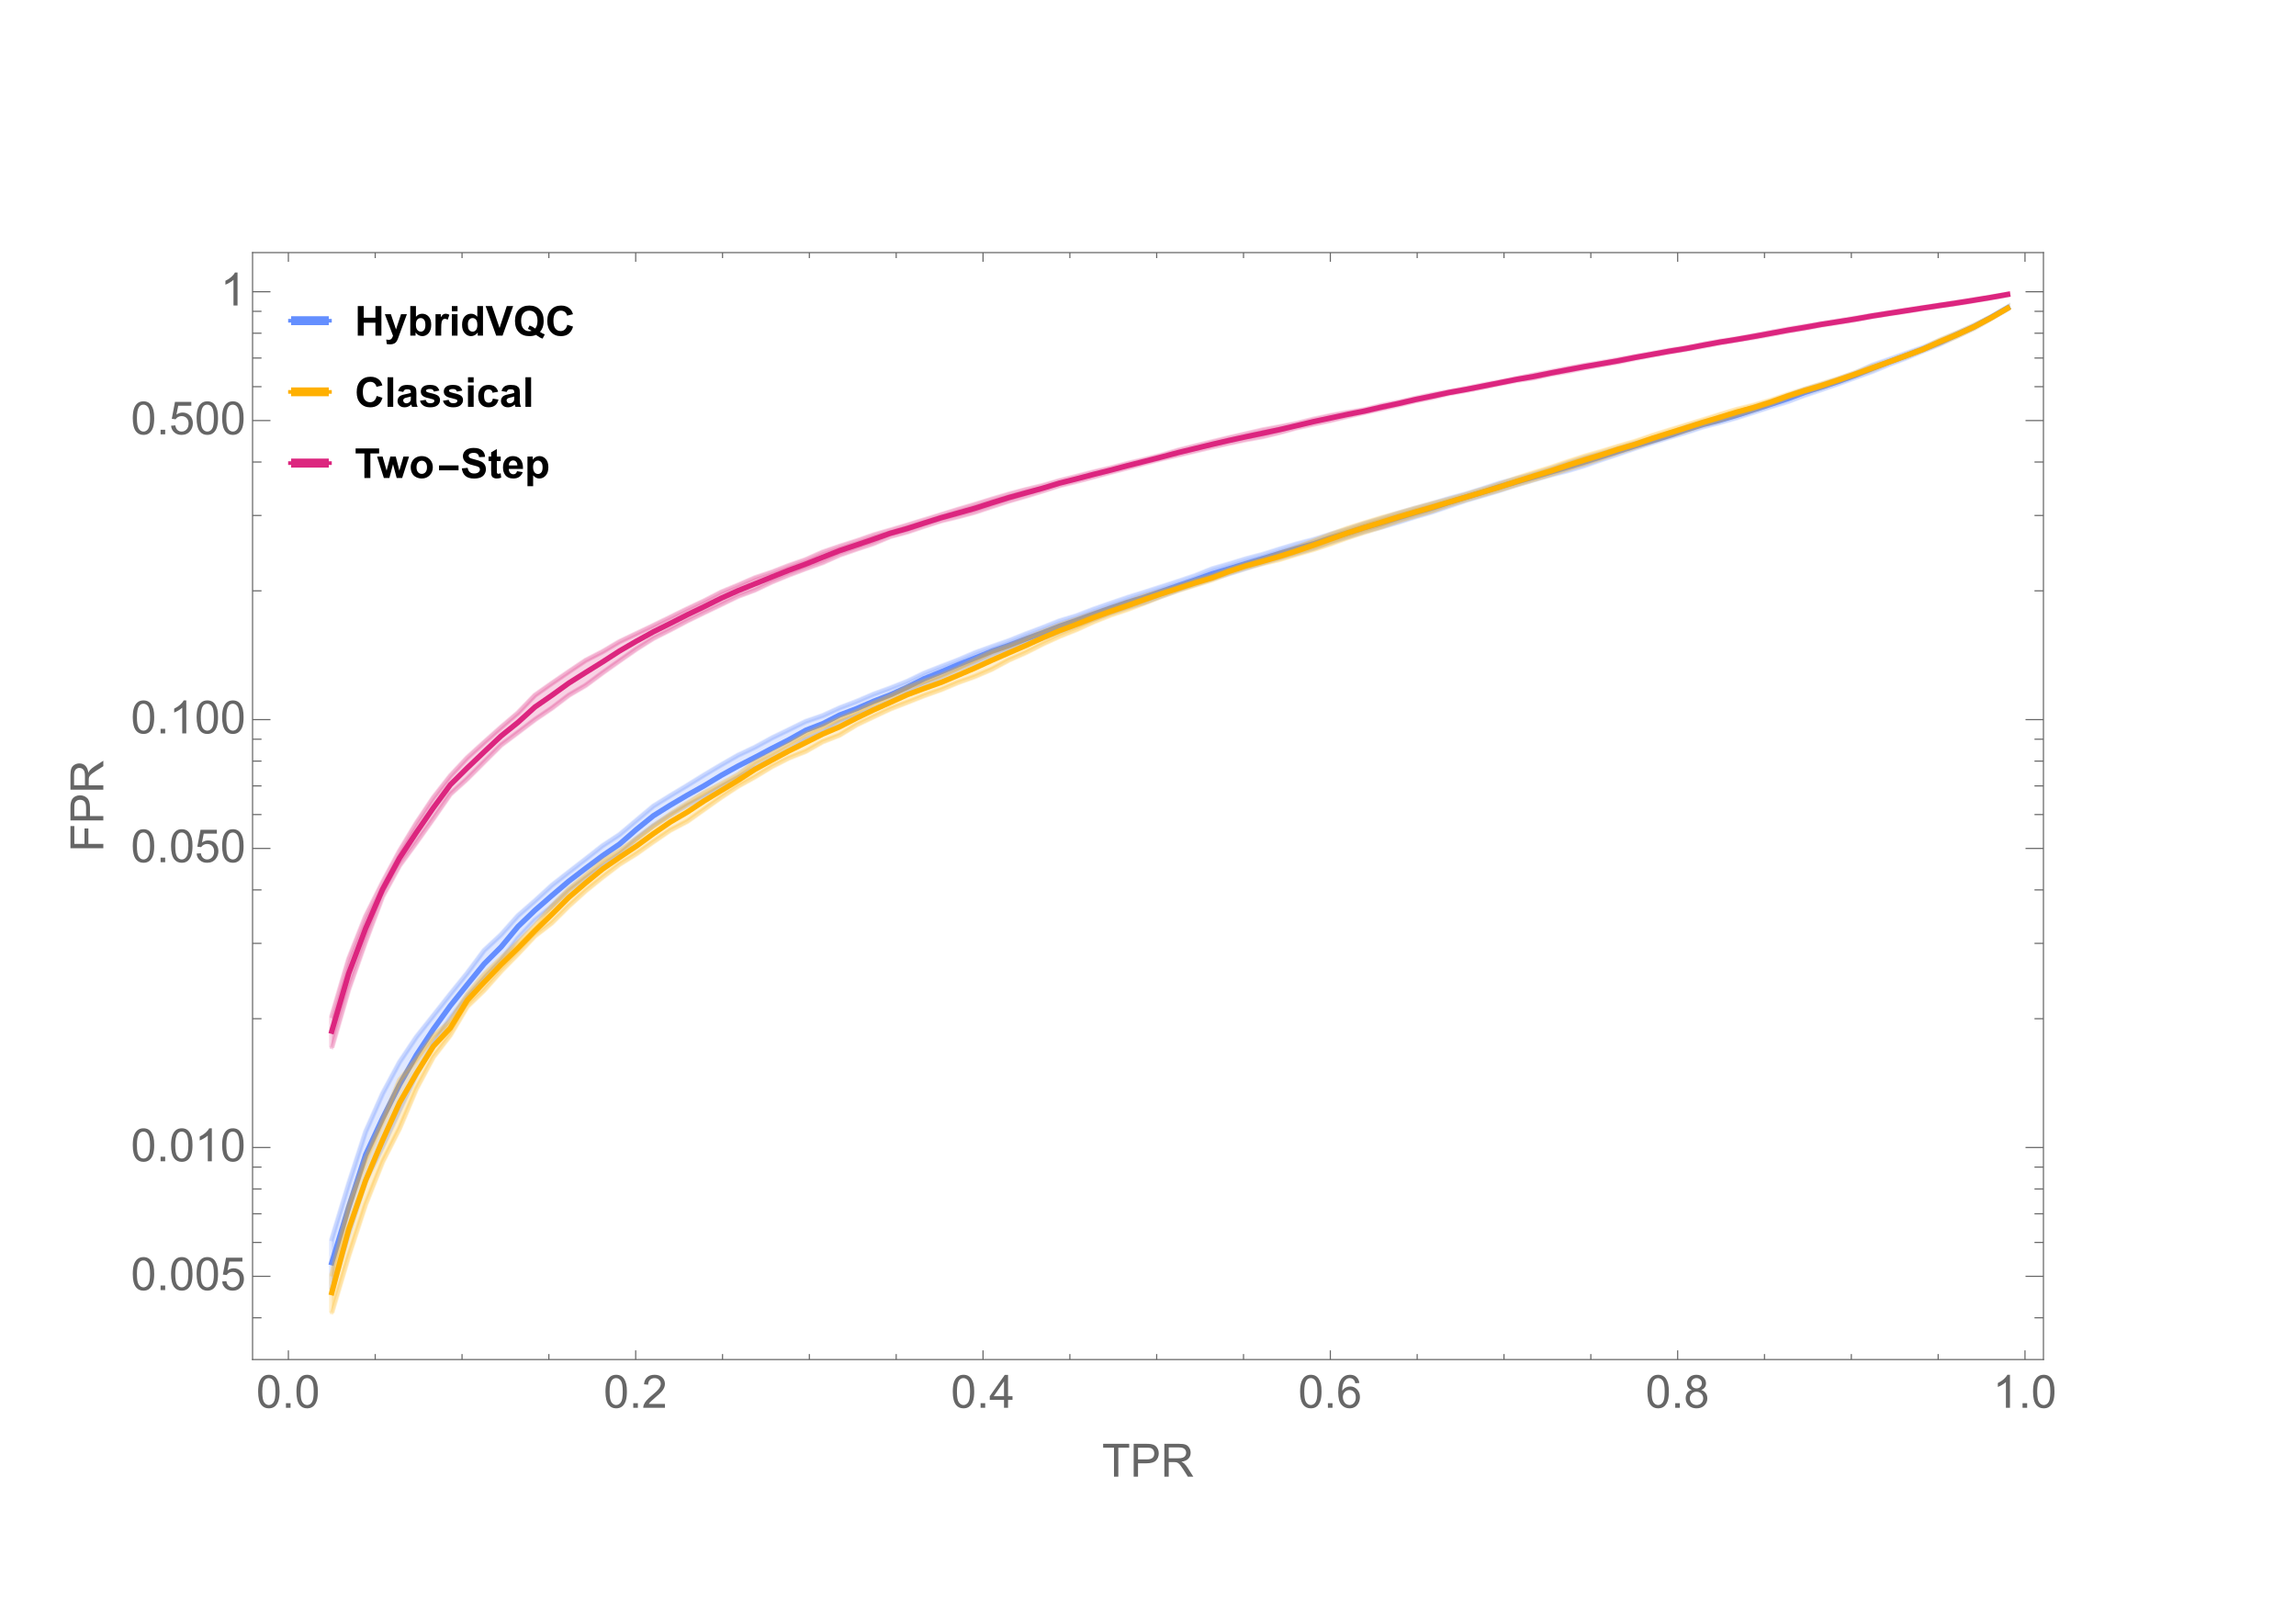 <?xml version="1.0" encoding="UTF-8"?>
<svg xmlns="http://www.w3.org/2000/svg" xmlns:xlink="http://www.w3.org/1999/xlink" width="1000pt" height="702pt" viewBox="0 0 1000 702" version="1.1">
<defs>
<g>
<symbol overflow="visible" id="glyph0-0">
<path style="stroke:none;" d="M 2.25 0 L 2.25 -11.25 L 11.25 -11.25 L 11.25 0 Z M 2.531 -0.281 L 10.969 -0.281 L 10.969 -10.969 L 2.531 -10.969 Z M 2.531 -0.281 "/>
</symbol>
<symbol overflow="visible" id="glyph0-1">
<path style="stroke:none;" d="M 1.32 0 L 1.32 -12.883 L 3.922 -12.883 L 3.922 -7.812 L 9.016 -7.812 L 9.016 -12.883 L 11.617 -12.883 L 11.617 0 L 9.016 0 L 9.016 -5.633 L 3.922 -5.633 L 3.922 0 Z M 1.32 0 "/>
</symbol>
<symbol overflow="visible" id="glyph0-2">
<path style="stroke:none;" d="M 0.125 -9.336 L 2.75 -9.336 L 4.984 -2.707 L 7.164 -9.336 L 9.719 -9.336 L 6.426 -0.352 L 5.836 1.273 C 5.617 1.82 5.414 2.234 5.215 2.523 C 5.02 2.809 4.793 3.043 4.539 3.223 C 4.285 3.398 3.973 3.539 3.598 3.641 C 3.227 3.738 2.805 3.789 2.336 3.789 C 1.863 3.789 1.398 3.738 0.941 3.641 L 0.719 1.703 C 1.105 1.781 1.457 1.82 1.766 1.82 C 2.34 1.82 2.766 1.652 3.039 1.312 C 3.316 0.977 3.527 0.547 3.672 0.027 Z M 0.125 -9.336 "/>
</symbol>
<symbol overflow="visible" id="glyph0-3">
<path style="stroke:none;" d="M 1.188 0 L 1.188 -12.883 L 3.656 -12.883 L 3.656 -8.242 C 4.418 -9.109 5.32 -9.547 6.363 -9.547 C 7.5 -9.547 8.441 -9.133 9.184 -8.309 C 9.93 -7.484 10.301 -6.305 10.301 -4.766 C 10.301 -3.172 9.922 -1.941 9.164 -1.082 C 8.406 -0.219 7.484 0.211 6.398 0.211 C 5.867 0.211 5.34 0.078 4.82 -0.188 C 4.301 -0.453 3.855 -0.852 3.48 -1.371 L 3.48 0 Z M 3.641 -4.867 C 3.641 -3.902 3.789 -3.188 4.094 -2.727 C 4.523 -2.07 5.094 -1.742 5.801 -1.742 C 6.344 -1.742 6.809 -1.973 7.195 -2.438 C 7.578 -2.906 7.77 -3.641 7.77 -4.641 C 7.77 -5.707 7.578 -6.477 7.188 -6.949 C 6.801 -7.422 6.309 -7.656 5.703 -7.656 C 5.113 -7.656 4.621 -7.426 4.227 -6.965 C 3.836 -6.504 3.641 -5.805 3.641 -4.867 Z M 3.641 -4.867 "/>
</symbol>
<symbol overflow="visible" id="glyph0-4">
<path style="stroke:none;" d="M 3.656 0 L 1.188 0 L 1.188 -9.336 L 3.48 -9.336 L 3.48 -8.008 C 3.875 -8.633 4.227 -9.047 4.539 -9.246 C 4.852 -9.445 5.211 -9.547 5.609 -9.547 C 6.172 -9.547 6.711 -9.391 7.234 -9.078 L 6.469 -6.926 C 6.055 -7.195 5.664 -7.328 5.309 -7.328 C 4.961 -7.328 4.672 -7.234 4.43 -7.043 C 4.188 -6.852 4 -6.508 3.863 -6.012 C 3.727 -5.516 3.656 -4.469 3.656 -2.883 Z M 3.656 0 "/>
</symbol>
<symbol overflow="visible" id="glyph0-5">
<path style="stroke:none;" d="M 1.293 -10.602 L 1.293 -12.883 L 3.762 -12.883 L 3.762 -10.602 Z M 1.293 0 L 1.293 -9.336 L 3.762 -9.336 L 3.762 0 Z M 1.293 0 "/>
</symbol>
<symbol overflow="visible" id="glyph0-6">
<path style="stroke:none;" d="M 9.852 0 L 7.559 0 L 7.559 -1.371 C 7.18 -0.836 6.727 -0.441 6.211 -0.18 C 5.691 0.082 5.168 0.211 4.641 0.211 C 3.57 0.211 2.648 -0.223 1.887 -1.086 C 1.121 -1.949 0.738 -3.156 0.738 -4.703 C 0.738 -6.285 1.109 -7.488 1.855 -8.309 C 2.598 -9.133 3.539 -9.547 4.676 -9.547 C 5.719 -9.547 6.621 -9.109 7.383 -8.242 L 7.383 -12.883 L 9.852 -12.883 Z M 3.262 -4.867 C 3.262 -3.871 3.398 -3.152 3.672 -2.707 C 4.07 -2.062 4.629 -1.742 5.344 -1.742 C 5.914 -1.742 6.395 -1.98 6.793 -2.465 C 7.191 -2.949 7.391 -3.672 7.391 -4.633 C 7.391 -5.703 7.199 -6.477 6.812 -6.949 C 6.426 -7.422 5.93 -7.656 5.328 -7.656 C 4.742 -7.656 4.25 -7.422 3.855 -6.957 C 3.461 -6.492 3.262 -5.797 3.262 -4.867 Z M 3.262 -4.867 "/>
</symbol>
<symbol overflow="visible" id="glyph0-7">
<path style="stroke:none;" d="M 4.598 0 L -0.008 -12.883 L 2.812 -12.883 L 6.074 -3.348 L 9.227 -12.883 L 11.988 -12.883 L 7.375 0 Z M 4.598 0 "/>
</symbol>
<symbol overflow="visible" id="glyph0-8">
<path style="stroke:none;" d="M 11.68 -1.633 C 12.32 -1.176 13.016 -0.812 13.766 -0.547 L 12.805 1.293 C 12.414 1.176 12.031 1.016 11.656 0.809 C 11.574 0.766 10.996 0.387 9.922 -0.336 C 9.078 0.035 8.145 0.219 7.117 0.219 C 5.137 0.219 3.586 -0.363 2.465 -1.531 C 1.344 -2.695 0.781 -4.332 0.781 -6.441 C 0.781 -8.547 1.344 -10.184 2.469 -11.352 C 3.594 -12.52 5.121 -13.105 7.047 -13.105 C 8.957 -13.105 10.473 -12.52 11.594 -11.352 C 12.711 -10.184 13.273 -8.547 13.273 -6.441 C 13.273 -5.328 13.117 -4.352 12.805 -3.508 C 12.57 -2.863 12.195 -2.238 11.68 -1.633 Z M 9.59 -3.102 C 9.922 -3.496 10.172 -3.969 10.34 -4.527 C 10.508 -5.082 10.59 -5.723 10.59 -6.441 C 10.59 -7.93 10.262 -9.043 9.605 -9.777 C 8.949 -10.512 8.094 -10.883 7.031 -10.883 C 5.969 -10.883 5.109 -10.512 4.453 -9.773 C 3.793 -9.035 3.461 -7.926 3.461 -6.441 C 3.461 -4.938 3.793 -3.809 4.453 -3.062 C 5.109 -2.316 5.945 -1.941 6.953 -1.941 C 7.328 -1.941 7.68 -2.004 8.016 -2.125 C 7.488 -2.473 6.953 -2.742 6.406 -2.938 L 7.137 -4.422 C 7.992 -4.129 8.809 -3.688 9.59 -3.102 Z M 9.59 -3.102 "/>
</symbol>
<symbol overflow="visible" id="glyph0-9">
<path style="stroke:none;" d="M 9.555 -4.738 L 12.078 -3.938 C 11.691 -2.531 11.047 -1.488 10.148 -0.805 C 9.25 -0.121 8.105 0.219 6.723 0.219 C 5.012 0.219 3.605 -0.363 2.504 -1.535 C 1.402 -2.703 0.852 -4.301 0.852 -6.328 C 0.852 -8.473 1.406 -10.137 2.516 -11.324 C 3.621 -12.512 5.078 -13.105 6.883 -13.105 C 8.457 -13.105 9.738 -12.641 10.723 -11.707 C 11.309 -11.156 11.75 -10.367 12.039 -9.336 L 9.465 -8.719 C 9.312 -9.387 8.996 -9.914 8.512 -10.301 C 8.027 -10.688 7.441 -10.883 6.75 -10.883 C 5.797 -10.883 5.02 -10.539 4.426 -9.852 C 3.832 -9.168 3.531 -8.055 3.531 -6.523 C 3.531 -4.895 3.828 -3.734 4.414 -3.039 C 5 -2.348 5.758 -2.004 6.695 -2.004 C 7.387 -2.004 7.984 -2.223 8.48 -2.664 C 8.98 -3.102 9.336 -3.793 9.555 -4.738 Z M 9.555 -4.738 "/>
</symbol>
<symbol overflow="visible" id="glyph0-10">
<path style="stroke:none;" d="M 1.293 0 L 1.293 -12.883 L 3.762 -12.883 L 3.762 0 Z M 1.293 0 "/>
</symbol>
<symbol overflow="visible" id="glyph0-11">
<path style="stroke:none;" d="M 3.137 -6.484 L 0.898 -6.891 C 1.148 -7.793 1.582 -8.461 2.195 -8.895 C 2.812 -9.328 3.727 -9.547 4.938 -9.547 C 6.039 -9.547 6.859 -9.414 7.398 -9.152 C 7.938 -8.891 8.32 -8.562 8.539 -8.16 C 8.758 -7.758 8.867 -7.023 8.867 -5.949 L 8.844 -3.066 C 8.844 -2.246 8.883 -1.641 8.961 -1.254 C 9.039 -0.863 9.188 -0.445 9.406 0 L 6.961 0 C 6.898 -0.164 6.816 -0.406 6.723 -0.73 C 6.684 -0.875 6.652 -0.973 6.637 -1.02 C 6.215 -0.609 5.762 -0.301 5.281 -0.098 C 4.801 0.109 4.289 0.211 3.742 0.211 C 2.781 0.211 2.027 -0.051 1.473 -0.57 C 0.918 -1.094 0.641 -1.75 0.641 -2.547 C 0.641 -3.074 0.766 -3.547 1.02 -3.961 C 1.273 -4.375 1.625 -4.688 2.078 -4.91 C 2.531 -5.129 3.188 -5.32 4.043 -5.484 C 5.195 -5.703 5.996 -5.902 6.441 -6.09 L 6.441 -6.336 C 6.441 -6.812 6.324 -7.148 6.09 -7.352 C 5.855 -7.555 5.414 -7.656 4.766 -7.656 C 4.324 -7.656 3.98 -7.57 3.734 -7.395 C 3.488 -7.223 3.289 -6.922 3.137 -6.484 Z M 6.441 -4.484 C 6.125 -4.379 5.625 -4.25 4.938 -4.105 C 4.254 -3.957 3.805 -3.812 3.594 -3.672 C 3.273 -3.445 3.109 -3.156 3.109 -2.805 C 3.109 -2.457 3.242 -2.16 3.5 -1.906 C 3.758 -1.656 4.086 -1.531 4.484 -1.531 C 4.93 -1.531 5.352 -1.676 5.758 -1.969 C 6.055 -2.191 6.25 -2.465 6.344 -2.785 C 6.41 -2.996 6.441 -3.398 6.441 -3.992 Z M 6.441 -4.484 "/>
</symbol>
<symbol overflow="visible" id="glyph0-12">
<path style="stroke:none;" d="M 0.422 -2.664 L 2.898 -3.039 C 3.004 -2.559 3.219 -2.195 3.543 -1.945 C 3.863 -1.695 4.316 -1.574 4.895 -1.574 C 5.535 -1.574 6.016 -1.691 6.336 -1.926 C 6.555 -2.09 6.664 -2.309 6.664 -2.586 C 6.664 -2.773 6.602 -2.926 6.484 -3.051 C 6.363 -3.168 6.086 -3.273 5.66 -3.375 C 3.668 -3.812 2.406 -4.215 1.871 -4.578 C 1.133 -5.082 0.766 -5.781 0.766 -6.68 C 0.766 -7.488 1.086 -8.168 1.723 -8.719 C 2.359 -9.27 3.352 -9.547 4.695 -9.547 C 5.973 -9.547 6.922 -9.336 7.539 -8.922 C 8.16 -8.504 8.59 -7.891 8.824 -7.074 L 6.496 -6.645 C 6.395 -7.008 6.207 -7.285 5.93 -7.48 C 5.648 -7.672 5.254 -7.77 4.738 -7.77 C 4.086 -7.77 3.621 -7.68 3.34 -7.496 C 3.152 -7.367 3.059 -7.203 3.059 -6.996 C 3.059 -6.82 3.141 -6.672 3.305 -6.547 C 3.527 -6.383 4.297 -6.152 5.613 -5.852 C 6.93 -5.555 7.844 -5.188 8.367 -4.754 C 8.883 -4.316 9.141 -3.703 9.141 -2.918 C 9.141 -2.062 8.781 -1.328 8.07 -0.711 C 7.355 -0.098 6.297 0.211 4.895 0.211 C 3.625 0.211 2.617 -0.047 1.875 -0.562 C 1.133 -1.078 0.648 -1.777 0.422 -2.664 Z M 0.422 -2.664 "/>
</symbol>
<symbol overflow="visible" id="glyph0-13">
<path style="stroke:none;" d="M 9.43 -6.574 L 6.996 -6.133 C 6.914 -6.621 6.727 -6.988 6.438 -7.234 C 6.148 -7.48 5.773 -7.602 5.309 -7.602 C 4.695 -7.602 4.203 -7.391 3.836 -6.965 C 3.469 -6.539 3.289 -5.828 3.289 -4.836 C 3.289 -3.727 3.473 -2.945 3.844 -2.488 C 4.219 -2.031 4.719 -1.801 5.344 -1.801 C 5.812 -1.801 6.195 -1.934 6.496 -2.203 C 6.793 -2.469 7.004 -2.926 7.129 -3.578 L 9.555 -3.164 C 9.301 -2.051 8.82 -1.211 8.102 -0.641 C 7.387 -0.074 6.43 0.211 5.23 0.211 C 3.863 0.211 2.777 -0.219 1.965 -1.082 C 1.152 -1.941 0.746 -3.133 0.746 -4.656 C 0.746 -6.199 1.156 -7.398 1.969 -8.258 C 2.781 -9.117 3.883 -9.547 5.273 -9.547 C 6.41 -9.547 7.312 -9.301 7.984 -8.812 C 8.656 -8.32 9.137 -7.578 9.43 -6.574 Z M 9.43 -6.574 "/>
</symbol>
<symbol overflow="visible" id="glyph0-14">
<path style="stroke:none;" d="M 4.211 0 L 4.211 -10.703 L 0.387 -10.703 L 0.387 -12.883 L 10.625 -12.883 L 10.625 -10.703 L 6.812 -10.703 L 6.812 0 Z M 4.211 0 "/>
</symbol>
<symbol overflow="visible" id="glyph0-15">
<path style="stroke:none;" d="M 3.031 0 L 0.078 -9.336 L 2.477 -9.336 L 4.227 -3.219 L 5.836 -9.336 L 8.219 -9.336 L 9.773 -3.219 L 11.559 -9.336 L 13.992 -9.336 L 10.996 0 L 8.621 0 L 7.016 -6.004 L 5.43 0 Z M 3.031 0 "/>
</symbol>
<symbol overflow="visible" id="glyph0-16">
<path style="stroke:none;" d="M 0.719 -4.797 C 0.719 -5.617 0.922 -6.414 1.328 -7.18 C 1.73 -7.949 2.305 -8.535 3.047 -8.938 C 3.789 -9.344 4.613 -9.547 5.527 -9.547 C 6.941 -9.547 8.098 -9.086 9 -8.168 C 9.902 -7.25 10.352 -6.094 10.352 -4.695 C 10.352 -3.281 9.898 -2.109 8.988 -1.184 C 8.078 -0.254 6.93 0.211 5.547 0.211 C 4.691 0.211 3.875 0.016 3.098 -0.367 C 2.32 -0.754 1.73 -1.324 1.328 -2.07 C 0.922 -2.816 0.719 -3.727 0.719 -4.797 Z M 3.25 -4.668 C 3.25 -3.742 3.473 -3.031 3.91 -2.539 C 4.352 -2.047 4.891 -1.801 5.539 -1.801 C 6.184 -1.801 6.723 -2.047 7.16 -2.539 C 7.594 -3.031 7.812 -3.746 7.812 -4.684 C 7.812 -5.598 7.594 -6.301 7.16 -6.793 C 6.723 -7.285 6.18 -7.531 5.539 -7.531 C 4.895 -7.531 4.352 -7.285 3.91 -6.793 C 3.473 -6.301 3.25 -5.594 3.25 -4.668 Z M 3.25 -4.668 "/>
</symbol>
<symbol overflow="visible" id="glyph0-17">
<path style="stroke:none;" d="M 0.648 -4.191 L 3.18 -4.438 C 3.332 -3.59 3.645 -2.965 4.109 -2.566 C 4.574 -2.168 5.203 -1.969 5.992 -1.969 C 6.832 -1.969 7.465 -2.145 7.887 -2.5 C 8.312 -2.855 8.523 -3.27 8.523 -3.742 C 8.523 -4.047 8.438 -4.309 8.258 -4.523 C 8.078 -4.734 7.766 -4.922 7.32 -5.078 C 7.016 -5.184 6.32 -5.375 5.238 -5.641 C 3.844 -5.988 2.867 -6.414 2.305 -6.918 C 1.512 -7.625 1.117 -8.492 1.117 -9.508 C 1.117 -10.164 1.301 -10.781 1.676 -11.352 C 2.047 -11.922 2.582 -12.359 3.281 -12.656 C 3.984 -12.953 4.828 -13.105 5.82 -13.105 C 7.438 -13.105 8.652 -12.75 9.469 -12.039 C 10.289 -11.332 10.719 -10.387 10.758 -9.203 L 8.156 -9.086 C 8.047 -9.75 7.805 -10.227 7.441 -10.516 C 7.074 -10.805 6.523 -10.953 5.793 -10.953 C 5.035 -10.953 4.445 -10.797 4.016 -10.484 C 3.742 -10.285 3.602 -10.02 3.602 -9.688 C 3.602 -9.383 3.734 -9.121 3.992 -8.902 C 4.32 -8.629 5.117 -8.34 6.383 -8.043 C 7.648 -7.742 8.582 -7.434 9.188 -7.113 C 9.797 -6.797 10.27 -6.359 10.613 -5.805 C 10.957 -5.25 11.125 -4.566 11.125 -3.754 C 11.125 -3.016 10.922 -2.324 10.512 -1.68 C 10.102 -1.035 9.523 -0.555 8.773 -0.242 C 8.023 0.07 7.086 0.227 5.969 0.227 C 4.34 0.227 3.086 -0.148 2.215 -0.902 C 1.344 -1.656 0.82 -2.75 0.648 -4.191 Z M 0.648 -4.191 "/>
</symbol>
<symbol overflow="visible" id="glyph0-18">
<path style="stroke:none;" d="M 5.57 -9.336 L 5.57 -7.367 L 3.883 -7.367 L 3.883 -3.602 C 3.883 -2.84 3.902 -2.398 3.934 -2.273 C 3.965 -2.148 4.039 -2.043 4.152 -1.961 C 4.266 -1.879 4.406 -1.836 4.57 -1.836 C 4.797 -1.836 5.129 -1.914 5.562 -2.074 L 5.773 -0.156 C 5.199 0.09 4.551 0.211 3.824 0.211 C 3.379 0.211 2.977 0.137 2.617 -0.012 C 2.262 -0.164 2 -0.355 1.832 -0.594 C 1.664 -0.832 1.551 -1.152 1.484 -1.555 C 1.434 -1.844 1.406 -2.422 1.406 -3.297 L 1.406 -7.367 L 0.273 -7.367 L 0.273 -9.336 L 1.406 -9.336 L 1.406 -11.188 L 3.883 -12.629 L 3.883 -9.336 Z M 5.57 -9.336 "/>
</symbol>
<symbol overflow="visible" id="glyph0-19">
<path style="stroke:none;" d="M 6.695 -2.969 L 9.156 -2.559 C 8.84 -1.656 8.344 -0.969 7.66 -0.496 C 6.977 -0.023 6.125 0.211 5.098 0.211 C 3.477 0.211 2.273 -0.32 1.492 -1.379 C 0.879 -2.23 0.57 -3.301 0.57 -4.598 C 0.57 -6.145 0.977 -7.355 1.785 -8.23 C 2.594 -9.105 3.617 -9.547 4.852 -9.547 C 6.242 -9.547 7.336 -9.086 8.141 -8.168 C 8.941 -7.25 9.324 -5.848 9.289 -3.953 L 3.102 -3.953 C 3.121 -3.223 3.32 -2.652 3.699 -2.246 C 4.082 -1.84 4.555 -1.633 5.125 -1.633 C 5.512 -1.633 5.836 -1.742 6.102 -1.953 C 6.363 -2.164 6.562 -2.5 6.695 -2.969 Z M 6.836 -5.469 C 6.82 -6.184 6.637 -6.727 6.285 -7.098 C 5.934 -7.469 5.504 -7.656 5 -7.656 C 4.461 -7.656 4.016 -7.461 3.664 -7.066 C 3.312 -6.672 3.141 -6.141 3.148 -5.469 Z M 6.836 -5.469 "/>
</symbol>
<symbol overflow="visible" id="glyph0-20">
<path style="stroke:none;" d="M 1.223 -9.336 L 3.523 -9.336 L 3.523 -7.961 C 3.824 -8.43 4.227 -8.812 4.738 -9.105 C 5.246 -9.398 5.812 -9.547 6.434 -9.547 C 7.516 -9.547 8.438 -9.121 9.195 -8.27 C 9.949 -7.422 10.328 -6.238 10.328 -4.719 C 10.328 -3.16 9.945 -1.949 9.184 -1.086 C 8.422 -0.223 7.5 0.211 6.414 0.211 C 5.898 0.211 5.434 0.109 5.016 -0.098 C 4.594 -0.301 4.156 -0.652 3.691 -1.152 L 3.691 3.551 L 1.223 3.551 Z M 3.664 -4.824 C 3.664 -3.777 3.875 -3 4.289 -2.5 C 4.703 -2 5.211 -1.75 5.809 -1.75 C 6.383 -1.75 6.859 -1.98 7.242 -2.438 C 7.625 -2.898 7.812 -3.652 7.812 -4.703 C 7.812 -5.68 7.617 -6.406 7.227 -6.883 C 6.832 -7.355 6.344 -7.594 5.766 -7.594 C 5.164 -7.594 4.66 -7.359 4.262 -6.895 C 3.863 -6.43 3.664 -5.738 3.664 -4.824 Z M 3.664 -4.824 "/>
</symbol>
<symbol overflow="visible" id="glyph1-0">
<path style="stroke:none;" d="M 1.062 0 L 1.062 -13.598 L 7.438 -13.598 L 7.438 0 Z M 2.125 -1.062 L 6.375 -1.062 L 6.375 -12.535 L 2.125 -12.535 Z M 2.125 -1.062 "/>
</symbol>
<symbol overflow="visible" id="glyph1-1">
<path style="stroke:none;" d="M 9.215 -3.352 L 0.715 -3.352 L 0.715 -5.496 L 9.215 -5.496 Z M 9.215 -3.352 "/>
</symbol>
<symbol overflow="visible" id="glyph2-0">
<path style="stroke:none;" d="M 2.5 0 L 2.5 -12.5 L 12.5 -12.5 L 12.5 0 Z M 2.812 -0.312 L 12.188 -0.312 L 12.188 -12.188 L 2.812 -12.188 Z M 2.812 -0.312 "/>
</symbol>
<symbol overflow="visible" id="glyph2-1">
<path style="stroke:none;" d="M 0.828 -7.062 C 0.828 -8.754 1.004 -10.117 1.352 -11.148 C 1.699 -12.18 2.219 -12.977 2.906 -13.535 C 3.594 -14.094 4.457 -14.375 5.5 -14.375 C 6.266 -14.375 6.941 -14.219 7.52 -13.91 C 8.098 -13.602 8.578 -13.156 8.953 -12.574 C 9.332 -11.992 9.629 -11.281 9.844 -10.445 C 10.059 -9.609 10.164 -8.48 10.164 -7.062 C 10.164 -5.383 9.992 -4.023 9.648 -2.992 C 9.305 -1.961 8.789 -1.164 8.102 -0.602 C 7.414 -0.039 6.547 0.242 5.5 0.242 C 4.117 0.242 3.035 -0.25 2.246 -1.242 C 1.301 -2.434 0.828 -4.371 0.828 -7.062 Z M 2.637 -7.062 C 2.637 -4.711 2.91 -3.145 3.461 -2.367 C 4.012 -1.59 4.691 -1.203 5.5 -1.203 C 6.305 -1.203 6.984 -1.594 7.535 -2.375 C 8.086 -3.156 8.359 -4.719 8.359 -7.062 C 8.359 -9.418 8.086 -10.984 7.535 -11.758 C 6.984 -12.531 6.297 -12.922 5.477 -12.922 C 4.672 -12.922 4.027 -12.578 3.547 -11.895 C 2.941 -11.023 2.637 -9.41 2.637 -7.062 Z M 2.637 -7.062 "/>
</symbol>
<symbol overflow="visible" id="glyph2-2">
<path style="stroke:none;" d="M 1.816 0 L 1.816 -2 L 3.82 -2 L 3.82 0 Z M 1.816 0 "/>
</symbol>
<symbol overflow="visible" id="glyph2-3">
<path style="stroke:none;" d="M 10.07 -1.688 L 10.07 0 L 0.605 0 C 0.594 -0.422 0.66 -0.828 0.812 -1.219 C 1.051 -1.863 1.438 -2.5 1.969 -3.125 C 2.5 -3.75 3.266 -4.473 4.266 -5.293 C 5.824 -6.57 6.875 -7.578 7.422 -8.324 C 7.969 -9.07 8.242 -9.773 8.242 -10.438 C 8.242 -11.137 7.992 -11.723 7.496 -12.203 C 6.996 -12.68 6.348 -12.922 5.547 -12.922 C 4.699 -12.922 4.023 -12.664 3.516 -12.156 C 3.008 -11.648 2.75 -10.945 2.742 -10.047 L 0.938 -10.234 C 1.062 -11.582 1.527 -12.609 2.336 -13.316 C 3.141 -14.023 4.227 -14.375 5.586 -14.375 C 6.961 -14.375 8.047 -13.992 8.848 -13.234 C 9.648 -12.473 10.047 -11.527 10.047 -10.398 C 10.047 -9.828 9.93 -9.266 9.695 -8.711 C 9.461 -8.156 9.074 -7.574 8.531 -6.961 C 7.988 -6.352 7.082 -5.512 5.82 -4.445 C 4.766 -3.559 4.09 -2.957 3.789 -2.641 C 3.488 -2.324 3.242 -2.008 3.047 -1.688 Z M 10.07 -1.688 "/>
</symbol>
<symbol overflow="visible" id="glyph2-4">
<path style="stroke:none;" d="M 6.465 0 L 6.465 -3.43 L 0.254 -3.43 L 0.254 -5.039 L 6.789 -14.316 L 8.223 -14.316 L 8.223 -5.039 L 10.156 -5.039 L 10.156 -3.43 L 8.223 -3.43 L 8.223 0 Z M 6.465 -5.039 L 6.465 -11.492 L 1.984 -5.039 Z M 6.465 -5.039 "/>
</symbol>
<symbol overflow="visible" id="glyph2-5">
<path style="stroke:none;" d="M 9.953 -10.812 L 8.203 -10.672 C 8.047 -11.363 7.824 -11.867 7.539 -12.18 C 7.062 -12.68 6.477 -12.93 5.781 -12.93 C 5.223 -12.93 4.73 -12.773 4.305 -12.461 C 3.754 -12.059 3.316 -11.469 3 -10.695 C 2.68 -9.918 2.512 -8.816 2.5 -7.383 C 2.922 -8.027 3.441 -8.508 4.055 -8.82 C 4.664 -9.133 5.305 -9.289 5.977 -9.289 C 7.148 -9.289 8.145 -8.855 8.969 -7.992 C 9.793 -7.129 10.203 -6.016 10.203 -4.648 C 10.203 -3.75 10.012 -2.914 9.625 -2.145 C 9.238 -1.371 8.703 -0.781 8.027 -0.371 C 7.352 0.039 6.582 0.242 5.723 0.242 C 4.258 0.242 3.062 -0.293 2.141 -1.371 C 1.215 -2.449 0.75 -4.227 0.75 -6.699 C 0.75 -9.465 1.262 -11.477 2.285 -12.734 C 3.176 -13.828 4.379 -14.375 5.891 -14.375 C 7.016 -14.375 7.938 -14.059 8.656 -13.43 C 9.375 -12.797 9.809 -11.922 9.953 -10.812 Z M 2.773 -4.641 C 2.773 -4.035 2.902 -3.453 3.16 -2.898 C 3.418 -2.348 3.777 -1.926 4.238 -1.637 C 4.699 -1.348 5.188 -1.203 5.695 -1.203 C 6.438 -1.203 7.074 -1.5 7.609 -2.102 C 8.141 -2.699 8.406 -3.512 8.406 -4.539 C 8.406 -5.531 8.145 -6.309 7.617 -6.879 C 7.09 -7.449 6.426 -7.734 5.625 -7.734 C 4.832 -7.734 4.156 -7.449 3.602 -6.879 C 3.051 -6.309 2.773 -5.562 2.773 -4.641 Z M 2.773 -4.641 "/>
</symbol>
<symbol overflow="visible" id="glyph2-6">
<path style="stroke:none;" d="M 3.535 -7.766 C 2.805 -8.031 2.266 -8.41 1.914 -8.906 C 1.562 -9.402 1.387 -9.992 1.387 -10.684 C 1.387 -11.727 1.762 -12.602 2.508 -13.312 C 3.258 -14.02 4.254 -14.375 5.5 -14.375 C 6.75 -14.375 7.754 -14.012 8.516 -13.285 C 9.277 -12.559 9.656 -11.676 9.656 -10.633 C 9.656 -9.969 9.484 -9.395 9.137 -8.902 C 8.789 -8.41 8.258 -8.031 7.547 -7.766 C 8.426 -7.477 9.098 -7.016 9.555 -6.375 C 10.016 -5.738 10.242 -4.977 10.242 -4.094 C 10.242 -2.867 9.812 -1.84 8.945 -1.008 C 8.078 -0.172 6.941 0.242 5.527 0.242 C 4.113 0.242 2.977 -0.176 2.109 -1.012 C 1.242 -1.848 0.812 -2.891 0.812 -4.141 C 0.812 -5.07 1.047 -5.852 1.52 -6.48 C 1.992 -7.109 2.664 -7.535 3.535 -7.766 Z M 3.184 -10.742 C 3.184 -10.066 3.402 -9.512 3.836 -9.082 C 4.273 -8.652 4.84 -8.438 5.539 -8.438 C 6.215 -8.438 6.77 -8.652 7.203 -9.078 C 7.637 -9.504 7.852 -10.027 7.852 -10.645 C 7.852 -11.289 7.629 -11.832 7.184 -12.27 C 6.738 -12.711 6.18 -12.93 5.516 -12.93 C 4.848 -12.93 4.289 -12.715 3.848 -12.285 C 3.406 -11.855 3.184 -11.34 3.184 -10.742 Z M 2.617 -4.133 C 2.617 -3.629 2.734 -3.145 2.973 -2.676 C 3.211 -2.207 3.562 -1.844 4.031 -1.586 C 4.5 -1.328 5.008 -1.203 5.547 -1.203 C 6.387 -1.203 7.078 -1.473 7.625 -2.012 C 8.172 -2.551 8.445 -3.238 8.445 -4.07 C 8.445 -4.918 8.164 -5.617 7.602 -6.172 C 7.039 -6.727 6.336 -7 5.488 -7 C 4.66 -7 3.977 -6.727 3.434 -6.18 C 2.891 -5.633 2.617 -4.953 2.617 -4.133 Z M 2.617 -4.133 "/>
</symbol>
<symbol overflow="visible" id="glyph2-7">
<path style="stroke:none;" d="M 7.453 0 L 5.695 0 L 5.695 -11.203 C 5.27 -10.797 4.715 -10.395 4.027 -9.992 C 3.34 -9.586 2.727 -9.285 2.18 -9.082 L 2.18 -10.781 C 3.16 -11.242 4.02 -11.805 4.758 -12.461 C 5.492 -13.117 6.012 -13.758 6.32 -14.375 L 7.453 -14.375 Z M 7.453 0 "/>
</symbol>
<symbol overflow="visible" id="glyph2-8">
<path style="stroke:none;" d="M 0.828 -3.75 L 2.676 -3.906 C 2.812 -3.008 3.129 -2.332 3.629 -1.879 C 4.125 -1.426 4.727 -1.203 5.43 -1.203 C 6.277 -1.203 6.992 -1.52 7.578 -2.156 C 8.164 -2.797 8.457 -3.641 8.457 -4.695 C 8.457 -5.699 8.176 -6.492 7.613 -7.07 C 7.051 -7.648 6.312 -7.938 5.398 -7.938 C 4.832 -7.938 4.324 -7.812 3.867 -7.555 C 3.41 -7.297 3.055 -6.961 2.793 -6.555 L 1.141 -6.766 L 2.531 -14.121 L 9.648 -14.121 L 9.648 -12.441 L 3.938 -12.441 L 3.164 -8.594 C 4.023 -9.191 4.926 -9.492 5.867 -9.492 C 7.117 -9.492 8.172 -9.059 9.031 -8.195 C 9.891 -7.328 10.32 -6.215 10.32 -4.852 C 10.32 -3.559 9.945 -2.438 9.188 -1.492 C 8.27 -0.336 7.02 0.242 5.43 0.242 C 4.129 0.242 3.066 -0.121 2.242 -0.852 C 1.418 -1.578 0.945 -2.547 0.828 -3.75 Z M 0.828 -3.75 "/>
</symbol>
<symbol overflow="visible" id="glyph2-9">
<path style="stroke:none;" d="M 5.188 0 L 5.188 -12.625 L 0.469 -12.625 L 0.469 -14.316 L 11.816 -14.316 L 11.816 -12.625 L 7.078 -12.625 L 7.078 0 Z M 5.188 0 "/>
</symbol>
<symbol overflow="visible" id="glyph2-10">
<path style="stroke:none;" d="M 1.543 0 L 1.543 -14.316 L 6.945 -14.316 C 7.895 -14.316 8.621 -14.27 9.121 -14.18 C 9.824 -14.062 10.414 -13.84 10.891 -13.512 C 11.363 -13.184 11.746 -12.723 12.035 -12.129 C 12.324 -11.535 12.469 -10.887 12.469 -10.176 C 12.469 -8.957 12.082 -7.93 11.309 -7.086 C 10.535 -6.242 9.133 -5.82 7.109 -5.82 L 3.438 -5.82 L 3.438 0 Z M 3.438 -7.508 L 7.141 -7.508 C 8.363 -7.508 9.23 -7.738 9.746 -8.195 C 10.262 -8.648 10.516 -9.289 10.516 -10.117 C 10.516 -10.715 10.367 -11.23 10.062 -11.656 C 9.762 -12.082 9.363 -12.363 8.867 -12.5 C 8.547 -12.586 7.961 -12.625 7.102 -12.625 L 3.438 -12.625 Z M 3.438 -7.508 "/>
</symbol>
<symbol overflow="visible" id="glyph2-11">
<path style="stroke:none;" d="M 1.57 0 L 1.57 -14.316 L 7.922 -14.316 C 9.195 -14.316 10.164 -14.188 10.828 -13.93 C 11.492 -13.672 12.023 -13.219 12.422 -12.57 C 12.82 -11.918 13.016 -11.199 13.016 -10.41 C 13.016 -9.395 12.688 -8.539 12.031 -7.844 C 11.375 -7.145 10.359 -6.703 8.984 -6.516 C 9.484 -6.273 9.867 -6.035 10.125 -5.801 C 10.68 -5.293 11.203 -4.656 11.699 -3.898 L 14.188 0 L 11.805 0 L 9.914 -2.977 C 9.359 -3.836 8.902 -4.496 8.547 -4.953 C 8.188 -5.406 7.867 -5.727 7.582 -5.906 C 7.301 -6.09 7.012 -6.219 6.719 -6.289 C 6.504 -6.336 6.152 -6.359 5.664 -6.359 L 3.469 -6.359 L 3.469 0 Z M 3.469 -8 L 7.539 -8 C 8.406 -8 9.082 -8.086 9.57 -8.266 C 10.059 -8.445 10.43 -8.73 10.684 -9.125 C 10.938 -9.52 11.062 -9.949 11.062 -10.41 C 11.062 -11.086 10.82 -11.645 10.328 -12.078 C 9.836 -12.516 9.059 -12.734 8 -12.734 L 3.469 -12.734 Z M 3.469 -8 "/>
</symbol>
<symbol overflow="visible" id="glyph3-0">
<path style="stroke:none;" d="M 0 -2.5 L -12.5 -2.5 L -12.5 -12.5 L 0 -12.5 Z M -0.312 -2.812 L -0.312 -12.188 L -12.188 -12.188 L -12.188 -2.812 Z M -0.312 -2.812 "/>
</symbol>
<symbol overflow="visible" id="glyph3-1">
<path style="stroke:none;" d="M 0 -1.641 L -14.316 -1.641 L -14.316 -11.297 L -12.625 -11.297 L -12.625 -3.535 L -8.195 -3.535 L -8.195 -10.254 L -6.504 -10.254 L -6.504 -3.535 L 0 -3.535 Z M 0 -1.641 "/>
</symbol>
<symbol overflow="visible" id="glyph3-2">
<path style="stroke:none;" d="M 0 -1.543 L -14.316 -1.543 L -14.316 -6.945 C -14.316 -7.895 -14.27 -8.621 -14.18 -9.121 C -14.062 -9.824 -13.84 -10.414 -13.512 -10.891 C -13.184 -11.363 -12.723 -11.746 -12.129 -12.035 C -11.535 -12.324 -10.887 -12.469 -10.176 -12.469 C -8.957 -12.469 -7.93 -12.082 -7.086 -11.309 C -6.242 -10.535 -5.82 -9.133 -5.82 -7.109 L -5.82 -3.438 L 0 -3.438 Z M -7.508 -3.438 L -7.508 -7.141 C -7.508 -8.363 -7.738 -9.23 -8.195 -9.746 C -8.648 -10.262 -9.289 -10.516 -10.117 -10.516 C -10.715 -10.516 -11.23 -10.367 -11.656 -10.062 C -12.082 -9.762 -12.363 -9.363 -12.5 -8.867 C -12.586 -8.547 -12.625 -7.961 -12.625 -7.102 L -12.625 -3.438 Z M -7.508 -3.438 "/>
</symbol>
<symbol overflow="visible" id="glyph3-3">
<path style="stroke:none;" d="M 0 -1.57 L -14.316 -1.57 L -14.316 -7.922 C -14.316 -9.195 -14.188 -10.164 -13.93 -10.828 C -13.672 -11.492 -13.219 -12.023 -12.57 -12.422 C -11.918 -12.82 -11.199 -13.016 -10.41 -13.016 C -9.395 -13.016 -8.539 -12.688 -7.844 -12.031 C -7.145 -11.375 -6.703 -10.359 -6.516 -8.984 C -6.273 -9.484 -6.035 -9.867 -5.801 -10.125 C -5.293 -10.68 -4.656 -11.203 -3.898 -11.699 L 0 -14.188 L 0 -11.805 L -2.977 -9.914 C -3.836 -9.359 -4.496 -8.902 -4.953 -8.547 C -5.406 -8.188 -5.727 -7.867 -5.906 -7.582 C -6.09 -7.301 -6.219 -7.012 -6.289 -6.719 C -6.336 -6.504 -6.359 -6.152 -6.359 -5.664 L -6.359 -3.469 L 0 -3.469 Z M -8 -3.469 L -8 -7.539 C -8 -8.406 -8.086 -9.082 -8.266 -9.57 C -8.445 -10.059 -8.73 -10.43 -9.125 -10.684 C -9.52 -10.938 -9.949 -11.062 -10.41 -11.062 C -11.086 -11.062 -11.645 -10.82 -12.078 -10.328 C -12.516 -9.836 -12.734 -9.059 -12.734 -8 L -12.734 -3.469 Z M -8 -3.469 "/>
</symbol>
</g>
<clipPath id="clip1">
  <path d="M 125.281 138 L 145 138 L 145 141 L 125.281 141 Z M 125.281 138 "/>
</clipPath>
<clipPath id="clip2">
  <path d="M 126.719 137.52 L 143.281 137.52 L 143.281 141.602 L 126.719 141.602 Z M 126.719 137.52 "/>
</clipPath>
<clipPath id="clip3">
  <path d="M 125.281 169 L 145 169 L 145 172 L 125.281 172 Z M 125.281 169 "/>
</clipPath>
<clipPath id="clip4">
  <path d="M 126.719 168.48 L 143.281 168.48 L 143.281 172.559 L 126.719 172.559 Z M 126.719 168.48 "/>
</clipPath>
<clipPath id="clip5">
  <path d="M 125.281 200 L 145 200 L 145 203 L 125.281 203 Z M 125.281 200 "/>
</clipPath>
<clipPath id="clip6">
  <path d="M 126.719 199.68 L 143.281 199.68 L 143.281 203.762 L 126.719 203.762 Z M 126.719 199.68 "/>
</clipPath>
</defs>
<g id="surface188">
<path style="fill:none;stroke-width:2.34;stroke-linecap:square;stroke-linejoin:miter;stroke:rgb(39.215%,56.078%,99.998%);stroke-opacity:1;stroke-miterlimit:3.25;" d="M 144.508 549.887 L 151.883 525.637 L 159.254 502.859 L 166.629 487.016 L 174 472.379 L 181.371 459.395 L 188.746 448.207 L 196.117 438.004 L 203.488 428.809 L 210.863 419.766 L 218.234 412.398 L 225.609 403.5 L 232.98 396.426 L 240.352 390.004 L 247.727 383.742 L 255.098 378.113 L 262.473 372.617 L 269.844 367.594 L 277.215 361.18 L 284.59 355.238 L 291.961 350.625 L 299.336 346.281 L 306.707 342.16 L 314.078 337.688 L 321.453 333.598 L 328.824 329.824 L 336.199 325.914 L 343.57 322.168 L 350.941 318.035 L 358.316 315.172 L 365.688 311.391 L 373.062 308.598 L 380.434 305.41 L 387.805 302.559 L 395.18 299.215 L 402.551 295.551 L 409.926 292.594 L 417.297 289.473 L 424.668 286.566 L 432.043 283.586 L 439.414 281.043 L 446.789 278.258 L 454.16 275.586 L 461.531 272.695 L 468.906 270.191 L 476.277 267.457 L 483.648 264.84 L 491.023 262.336 L 498.395 260.121 L 505.77 257.578 L 513.141 255.051 L 520.512 252.566 L 527.887 249.883 L 535.258 247.691 L 542.633 245.426 L 550.004 243.273 L 557.375 241.004 L 564.75 238.863 L 572.121 236.832 L 579.496 234.352 L 586.867 232.141 L 594.238 229.75 L 601.613 227.691 L 608.984 225.426 L 616.359 223.195 L 623.73 221.117 L 631.102 218.742 L 638.477 216.508 L 645.848 214.281 L 653.223 211.953 L 660.594 209.793 L 667.965 207.75 L 675.34 205.559 L 682.711 203.383 L 690.086 201.117 L 697.457 198.828 L 704.828 196.5 L 712.203 194.125 L 719.574 191.957 L 726.949 189.664 L 734.32 187.176 L 741.691 184.844 L 749.066 182.969 L 756.438 180.809 L 763.809 178.449 L 771.184 176.055 L 778.555 173.613 L 785.93 170.879 L 793.301 168.555 L 800.672 166.082 L 808.047 163.41 L 815.418 160.41 L 822.793 157.59 L 830.164 154.879 L 837.535 152.062 L 844.91 149.082 L 852.281 145.691 L 859.656 142.348 L 867.027 138.363 L 874.398 134.102 "/>
<path style="fill-rule:nonzero;fill:rgb(39.215%,56.078%,99.998%);fill-opacity:0.2;stroke-width:2.34;stroke-linecap:square;stroke-linejoin:miter;stroke:rgb(39.215%,56.078%,99.998%);stroke-opacity:0.2;stroke-miterlimit:3.25;" d="M 144.508 561.496 L 151.883 537.223 L 159.254 514.254 L 166.629 499.41 L 174 483.559 L 181.371 468.051 L 188.746 454.602 L 196.117 443.43 L 203.488 434.148 L 210.863 426.09 L 218.234 418.129 L 225.609 408.531 L 232.98 400.754 L 240.352 394.703 L 247.727 387.902 L 255.098 382.348 L 262.473 377.184 L 269.844 371.945 L 277.215 365.312 L 284.59 359.656 L 291.961 354.977 L 299.336 350.734 L 306.707 347.117 L 314.078 342.539 L 321.453 338.59 L 328.824 334.477 L 336.199 330.719 L 343.57 326.773 L 350.941 322.066 L 358.316 318.855 L 365.688 314.625 L 373.062 311.84 L 380.434 308.625 L 387.805 305.586 L 395.18 301.785 L 402.551 298.035 L 409.926 295.008 L 417.297 291.57 L 424.668 288.949 L 432.043 285.633 L 439.414 283.113 L 446.789 280.492 L 454.16 277.93 L 461.531 275.086 L 468.906 272.273 L 476.277 269.656 L 483.648 266.969 L 491.023 264.5 L 498.395 262.359 L 505.77 259.648 L 513.141 256.961 L 520.512 254.469 L 527.887 252.09 L 535.258 249.82 L 542.633 247.535 L 550.004 245.145 L 557.375 242.941 L 564.75 240.871 L 572.121 238.734 L 579.496 236.07 L 586.867 233.801 L 594.238 231.48 L 601.613 229.559 L 608.984 227.426 L 616.359 225.082 L 623.73 222.957 L 631.102 220.418 L 638.477 217.918 L 645.848 215.766 L 653.223 213.555 L 660.594 211.148 L 667.965 208.961 L 675.34 206.871 L 682.711 205.004 L 690.086 202.801 L 697.457 200.199 L 704.828 197.73 L 712.203 195.184 L 719.574 192.812 L 726.949 190.5 L 734.32 188.301 L 741.691 185.895 L 749.066 183.953 L 756.438 181.898 L 763.809 179.52 L 771.184 177.121 L 778.555 174.891 L 785.93 172.16 L 793.301 169.66 L 800.672 167.121 L 808.047 164.402 L 815.418 161.77 L 822.793 158.68 L 830.164 155.898 L 837.535 152.801 L 844.91 149.887 L 852.281 146.301 L 859.656 142.922 L 867.027 138.656 L 874.398 134.465 L 874.398 133.746 L 867.027 138.074 L 859.656 141.773 L 852.281 145.09 L 844.91 148.285 L 837.535 151.328 L 830.164 153.875 L 822.793 156.52 L 815.418 159.07 L 808.047 162.434 L 800.672 165.059 L 793.301 167.465 L 785.93 169.621 L 778.555 172.355 L 771.184 175.004 L 763.809 177.391 L 756.438 179.734 L 749.066 182 L 741.691 183.805 L 734.32 186.07 L 726.949 188.84 L 719.574 191.109 L 712.203 193.078 L 704.828 195.285 L 697.457 197.477 L 690.086 199.469 L 682.711 201.797 L 675.34 204.266 L 667.965 206.555 L 660.594 208.457 L 653.223 210.383 L 645.848 212.824 L 638.477 215.117 L 631.102 217.098 L 623.73 219.32 L 616.359 221.348 L 608.984 223.477 L 601.613 225.863 L 594.238 228.055 L 586.867 230.512 L 579.496 232.668 L 572.121 234.977 L 564.75 236.902 L 557.375 239.113 L 550.004 241.441 L 542.633 243.363 L 535.258 245.617 L 527.887 247.738 L 520.512 250.703 L 513.141 253.188 L 505.77 255.559 L 498.395 257.941 L 491.023 260.23 L 483.648 262.762 L 476.277 265.312 L 468.906 268.16 L 461.531 270.375 L 454.16 273.309 L 446.789 276.082 L 439.414 279.02 L 432.043 281.594 L 424.668 284.25 L 417.297 287.43 L 409.926 290.25 L 402.551 293.137 L 395.18 296.727 L 387.805 299.637 L 380.434 302.32 L 373.062 305.477 L 365.688 308.281 L 358.316 311.648 L 350.941 314.191 L 343.57 317.805 L 336.199 321.379 L 328.824 325.422 L 321.453 328.898 L 314.078 333.113 L 306.707 337.488 L 299.336 342.062 L 291.961 346.492 L 284.59 351.051 L 277.215 357.25 L 269.844 363.465 L 262.473 368.293 L 255.098 374.094 L 247.727 379.789 L 240.352 385.559 L 232.98 392.316 L 225.609 398.758 L 218.234 407.047 L 210.863 413.898 L 203.488 423.801 L 196.117 432.918 L 188.746 442.285 L 181.371 451.574 L 174 462.559 L 166.629 476.273 L 159.254 492.871 L 151.883 515.5 L 144.508 539.738 Z M 144.508 561.496 "/>
<path style="fill:none;stroke-width:1.6;stroke-linecap:square;stroke-linejoin:miter;stroke:rgb(39.215%,56.078%,99.998%);stroke-opacity:0.2;stroke-miterlimit:3.25;" d="M 144.508 539.738 L 151.883 515.5 L 159.254 492.871 L 166.629 476.273 L 174 462.559 L 181.371 451.574 L 188.746 442.285 L 196.117 432.918 L 203.488 423.801 L 210.863 413.898 L 218.234 407.047 L 225.609 398.758 L 232.98 392.316 L 240.352 385.559 L 247.727 379.789 L 255.098 374.094 L 262.473 368.293 L 269.844 363.465 L 277.215 357.25 L 284.59 351.051 L 291.961 346.492 L 299.336 342.062 L 306.707 337.488 L 314.078 333.113 L 321.453 328.898 L 328.824 325.422 L 336.199 321.379 L 343.57 317.805 L 350.941 314.191 L 358.316 311.648 L 365.688 308.281 L 373.062 305.477 L 380.434 302.32 L 387.805 299.637 L 395.18 296.727 L 402.551 293.137 L 409.926 290.25 L 417.297 287.43 L 424.668 284.25 L 432.043 281.594 L 439.414 279.02 L 446.789 276.082 L 454.16 273.309 L 461.531 270.375 L 468.906 268.16 L 476.277 265.312 L 483.648 262.762 L 491.023 260.23 L 498.395 257.941 L 505.77 255.559 L 513.141 253.188 L 520.512 250.703 L 527.887 247.738 L 535.258 245.617 L 542.633 243.363 L 550.004 241.441 L 557.375 239.113 L 564.75 236.902 L 572.121 234.977 L 579.496 232.668 L 586.867 230.512 L 594.238 228.055 L 601.613 225.863 L 608.984 223.477 L 616.359 221.348 L 623.73 219.32 L 631.102 217.098 L 638.477 215.117 L 645.848 212.824 L 653.223 210.383 L 660.594 208.457 L 667.965 206.555 L 675.34 204.266 L 682.711 201.797 L 690.086 199.469 L 697.457 197.477 L 704.828 195.285 L 712.203 193.078 L 719.574 191.109 L 726.949 188.84 L 734.32 186.07 L 741.691 183.805 L 749.066 182 L 756.438 179.734 L 763.809 177.391 L 771.184 175.004 L 778.555 172.355 L 785.93 169.621 L 793.301 167.465 L 800.672 165.059 L 808.047 162.434 L 815.418 159.07 L 822.793 156.52 L 830.164 153.875 L 837.535 151.328 L 844.91 148.285 L 852.281 145.09 L 859.656 141.773 L 867.027 138.074 L 874.398 133.746 "/>
<path style="fill:none;stroke-width:1.6;stroke-linecap:square;stroke-linejoin:miter;stroke:rgb(39.215%,56.078%,99.998%);stroke-opacity:0.2;stroke-miterlimit:3.25;" d="M 144.508 561.496 L 151.883 537.223 L 159.254 514.254 L 166.629 499.41 L 174 483.559 L 181.371 468.051 L 188.746 454.602 L 196.117 443.43 L 203.488 434.148 L 210.863 426.09 L 218.234 418.129 L 225.609 408.531 L 232.98 400.754 L 240.352 394.703 L 247.727 387.902 L 255.098 382.348 L 262.473 377.184 L 269.844 371.945 L 277.215 365.312 L 284.59 359.656 L 291.961 354.977 L 299.336 350.734 L 306.707 347.117 L 314.078 342.539 L 321.453 338.59 L 328.824 334.477 L 336.199 330.719 L 343.57 326.773 L 350.941 322.066 L 358.316 318.855 L 365.688 314.625 L 373.062 311.84 L 380.434 308.625 L 387.805 305.586 L 395.18 301.785 L 402.551 298.035 L 409.926 295.008 L 417.297 291.57 L 424.668 288.949 L 432.043 285.633 L 439.414 283.113 L 446.789 280.492 L 454.16 277.93 L 461.531 275.086 L 468.906 272.273 L 476.277 269.656 L 483.648 266.969 L 491.023 264.5 L 498.395 262.359 L 505.77 259.648 L 513.141 256.961 L 520.512 254.469 L 527.887 252.09 L 535.258 249.82 L 542.633 247.535 L 550.004 245.145 L 557.375 242.941 L 564.75 240.871 L 572.121 238.734 L 579.496 236.07 L 586.867 233.801 L 594.238 231.48 L 601.613 229.559 L 608.984 227.426 L 616.359 225.082 L 623.73 222.957 L 631.102 220.418 L 638.477 217.918 L 645.848 215.766 L 653.223 213.555 L 660.594 211.148 L 667.965 208.961 L 675.34 206.871 L 682.711 205.004 L 690.086 202.801 L 697.457 200.199 L 704.828 197.73 L 712.203 195.184 L 719.574 192.812 L 726.949 190.5 L 734.32 188.301 L 741.691 185.895 L 749.066 183.953 L 756.438 181.898 L 763.809 179.52 L 771.184 177.121 L 778.555 174.891 L 785.93 172.16 L 793.301 169.66 L 800.672 167.121 L 808.047 164.402 L 815.418 161.77 L 822.793 158.68 L 830.164 155.898 L 837.535 152.801 L 844.91 149.887 L 852.281 146.301 L 859.656 142.922 L 867.027 138.656 L 874.398 134.465 "/>
<path style="fill:none;stroke-width:2.34;stroke-linecap:square;stroke-linejoin:miter;stroke:rgb(99.998%,69.019%,0%);stroke-opacity:1;stroke-miterlimit:3.25;" d="M 144.508 562.914 L 151.883 535.336 L 159.254 514.023 L 166.629 496.551 L 174 480.254 L 181.371 467.453 L 188.746 455.648 L 196.117 447.695 L 203.488 435.695 L 210.863 427.738 L 218.234 420.066 L 225.609 412.895 L 232.98 405.344 L 240.352 398.207 L 247.727 390.801 L 255.098 384.48 L 262.473 378.438 L 269.844 373.359 L 277.215 368.449 L 284.59 363.043 L 291.961 357.973 L 299.336 353.652 L 306.707 348.773 L 314.078 344.289 L 321.453 339.836 L 328.824 335.043 L 336.199 331 L 343.57 327.035 L 350.941 323.367 L 358.316 319.66 L 365.688 316.508 L 373.062 312.727 L 380.434 309.164 L 387.805 305.867 L 395.18 302.527 L 402.551 299.773 L 409.926 297.164 L 417.297 294.047 L 424.668 290.883 L 432.043 287.512 L 439.414 284.297 L 446.789 281.117 L 454.16 277.734 L 461.531 274.625 L 468.906 271.879 L 476.277 268.957 L 483.648 266.254 L 491.023 263.762 L 498.395 261.113 L 505.77 258.586 L 513.141 256.227 L 520.512 253.828 L 527.887 251.645 L 535.258 248.836 L 542.633 246.422 L 550.004 244.41 L 557.375 242.273 L 564.75 239.934 L 572.121 237.406 L 579.496 234.785 L 586.867 232.102 L 594.238 229.754 L 601.613 227.457 L 608.984 225.16 L 616.359 223.008 L 623.73 220.895 L 631.102 218.664 L 638.477 216.477 L 645.848 214.273 L 653.223 212.051 L 660.594 209.641 L 667.965 207.348 L 675.34 205.117 L 682.711 202.66 L 690.086 200.316 L 697.457 198.078 L 704.828 195.645 L 712.203 193.473 L 719.574 190.914 L 726.949 188.586 L 734.32 186.297 L 741.691 183.949 L 749.066 181.73 L 756.438 179.469 L 763.809 177.461 L 771.184 175.137 L 778.555 172.48 L 785.93 170.105 L 793.301 167.926 L 800.672 165.465 L 808.047 162.93 L 815.418 160.246 L 822.793 157.598 L 830.164 154.879 L 837.535 152.125 L 844.91 148.785 L 852.281 145.777 L 859.656 142.387 L 867.027 138.496 L 874.398 134.234 "/>
<path style="fill-rule:nonzero;fill:rgb(99.998%,69.019%,0%);fill-opacity:0.2;stroke-width:2.34;stroke-linecap:square;stroke-linejoin:miter;stroke:rgb(99.998%,69.019%,0%);stroke-opacity:0.2;stroke-miterlimit:3.25;" d="M 144.508 571.598 L 151.883 546.879 L 159.254 524.457 L 166.629 506.004 L 174 491.441 L 181.371 474.137 L 188.746 460.34 L 196.117 450.801 L 203.488 438.367 L 210.863 431.25 L 218.234 422.934 L 225.609 415.422 L 232.98 407.578 L 240.352 401.926 L 247.727 394.586 L 255.098 387.922 L 262.473 381.984 L 269.844 376.371 L 277.215 371.793 L 284.59 366.562 L 291.961 361.535 L 299.336 357.672 L 306.707 352.457 L 314.078 347.246 L 321.453 342.391 L 328.824 338.309 L 336.199 333.863 L 343.57 330.109 L 350.941 327.199 L 358.316 323.016 L 365.688 320.133 L 373.062 315.668 L 380.434 312.156 L 387.805 308.715 L 395.18 305.848 L 402.551 302.93 L 409.926 300.316 L 417.297 297.219 L 424.668 294.586 L 432.043 291.41 L 439.414 287.445 L 446.789 284.188 L 454.16 280.461 L 461.531 277.086 L 468.906 274.156 L 476.277 270.816 L 483.648 267.875 L 491.023 265.418 L 498.395 262.633 L 505.77 259.711 L 513.141 257.09 L 520.512 254.828 L 527.887 252.512 L 535.258 249.637 L 542.633 247.246 L 550.004 245.379 L 557.375 243.637 L 564.75 241.41 L 572.121 239.266 L 579.496 236.859 L 586.867 234.184 L 594.238 231.805 L 601.613 229.469 L 608.984 226.859 L 616.359 224.668 L 623.73 222.469 L 631.102 219.887 L 638.477 217.59 L 645.848 215.449 L 653.223 213.316 L 667.965 208.848 L 675.34 206.652 L 682.711 204.258 L 690.086 201.965 L 697.457 199.59 L 704.828 196.953 L 712.203 194.719 L 719.574 192.145 L 726.949 189.812 L 734.32 187.469 L 741.691 185.047 L 749.066 182.941 L 756.438 180.645 L 763.809 178.441 L 771.184 175.953 L 778.555 173.137 L 785.93 170.691 L 793.301 168.652 L 800.672 166.035 L 808.047 163.496 L 815.418 160.945 L 822.793 157.887 L 830.164 155.344 L 837.535 152.555 L 844.91 149.508 L 852.281 146.48 L 859.656 142.965 L 867.027 138.898 L 874.398 134.492 L 874.398 133.98 L 867.027 138.098 L 859.656 141.809 L 852.281 145.082 L 844.91 148.066 L 837.535 151.699 L 830.164 154.422 L 822.793 157.312 L 815.418 159.551 L 808.047 162.367 L 800.672 164.898 L 793.301 167.207 L 785.93 169.523 L 778.555 171.828 L 771.184 174.332 L 763.809 176.492 L 756.438 178.312 L 749.066 180.535 L 741.691 182.863 L 734.32 185.141 L 726.949 187.379 L 719.574 189.699 L 712.203 192.242 L 704.828 194.359 L 697.457 196.598 L 690.086 198.703 L 682.711 201.094 L 675.34 203.605 L 667.965 205.871 L 660.594 208.223 L 653.223 210.805 L 645.848 213.117 L 638.477 215.379 L 631.102 217.465 L 623.73 219.352 L 616.359 221.379 L 608.984 223.496 L 601.613 225.492 L 594.238 227.758 L 586.867 230.078 L 579.496 232.766 L 572.121 235.59 L 564.75 238.48 L 557.375 240.93 L 550.004 243.453 L 542.633 245.609 L 535.258 248.043 L 527.887 250.789 L 520.512 252.84 L 513.141 255.371 L 505.77 257.473 L 498.395 259.625 L 491.023 262.141 L 483.648 264.668 L 476.277 267.137 L 468.906 269.664 L 461.531 272.234 L 454.16 275.098 L 446.789 278.16 L 439.414 281.266 L 432.043 283.793 L 424.668 287.344 L 417.297 290.992 L 409.926 294.129 L 402.551 296.738 L 395.18 299.34 L 387.805 303.117 L 380.434 306.273 L 373.062 309.887 L 365.688 313.035 L 358.316 316.441 L 350.941 319.707 L 343.57 324.074 L 336.199 328.238 L 328.824 331.906 L 321.453 337.363 L 314.078 341.434 L 306.707 345.25 L 299.336 349.824 L 291.961 354.562 L 284.59 359.672 L 277.215 365.242 L 269.844 370.453 L 262.473 375.043 L 255.098 381.18 L 247.727 387.184 L 240.352 394.648 L 232.98 403.168 L 225.609 410.445 L 218.234 417.297 L 210.863 424.371 L 203.488 433.113 L 196.117 444.707 L 188.746 451.215 L 181.371 461.277 L 174 470.426 L 166.629 488.086 L 159.254 504.785 L 151.883 525.234 L 144.508 555.078 Z M 144.508 571.598 "/>
<path style="fill:none;stroke-width:1.6;stroke-linecap:square;stroke-linejoin:miter;stroke:rgb(99.998%,69.019%,0%);stroke-opacity:0.2;stroke-miterlimit:3.25;" d="M 144.508 555.078 L 151.883 525.234 L 159.254 504.785 L 166.629 488.086 L 174 470.426 L 181.371 461.277 L 188.746 451.215 L 196.117 444.707 L 203.488 433.113 L 210.863 424.371 L 218.234 417.297 L 225.609 410.445 L 232.98 403.168 L 240.352 394.648 L 247.727 387.184 L 255.098 381.18 L 262.473 375.043 L 269.844 370.453 L 277.215 365.242 L 284.59 359.672 L 291.961 354.562 L 299.336 349.824 L 306.707 345.25 L 314.078 341.434 L 321.453 337.363 L 328.824 331.906 L 336.199 328.238 L 343.57 324.074 L 350.941 319.707 L 358.316 316.441 L 365.688 313.035 L 373.062 309.887 L 380.434 306.273 L 387.805 303.117 L 395.18 299.34 L 402.551 296.738 L 409.926 294.129 L 417.297 290.992 L 424.668 287.344 L 432.043 283.793 L 439.414 281.266 L 446.789 278.16 L 454.16 275.098 L 461.531 272.234 L 468.906 269.664 L 476.277 267.137 L 483.648 264.668 L 491.023 262.141 L 498.395 259.625 L 505.77 257.473 L 513.141 255.371 L 520.512 252.84 L 527.887 250.789 L 535.258 248.043 L 542.633 245.609 L 550.004 243.453 L 557.375 240.93 L 564.75 238.48 L 572.121 235.59 L 579.496 232.766 L 586.867 230.078 L 594.238 227.758 L 601.613 225.492 L 608.984 223.496 L 616.359 221.379 L 623.73 219.352 L 631.102 217.465 L 638.477 215.379 L 645.848 213.117 L 653.223 210.805 L 660.594 208.223 L 667.965 205.871 L 675.34 203.605 L 682.711 201.094 L 690.086 198.703 L 697.457 196.598 L 704.828 194.359 L 712.203 192.242 L 719.574 189.699 L 726.949 187.379 L 734.32 185.141 L 741.691 182.863 L 749.066 180.535 L 756.438 178.312 L 763.809 176.492 L 771.184 174.332 L 778.555 171.828 L 785.93 169.523 L 793.301 167.207 L 800.672 164.898 L 808.047 162.367 L 815.418 159.551 L 822.793 157.312 L 830.164 154.422 L 837.535 151.699 L 844.91 148.066 L 852.281 145.082 L 859.656 141.809 L 867.027 138.098 L 874.398 133.98 "/>
<path style="fill:none;stroke-width:1.6;stroke-linecap:square;stroke-linejoin:miter;stroke:rgb(99.998%,69.019%,0%);stroke-opacity:0.2;stroke-miterlimit:3.25;" d="M 144.508 571.598 L 151.883 546.879 L 159.254 524.457 L 166.629 506.004 L 174 491.441 L 181.371 474.137 L 188.746 460.34 L 196.117 450.801 L 203.488 438.367 L 210.863 431.25 L 218.234 422.934 L 225.609 415.422 L 232.98 407.578 L 240.352 401.926 L 247.727 394.586 L 255.098 387.922 L 262.473 381.984 L 269.844 376.371 L 277.215 371.793 L 284.59 366.562 L 291.961 361.535 L 299.336 357.672 L 306.707 352.457 L 314.078 347.246 L 321.453 342.391 L 328.824 338.309 L 336.199 333.863 L 343.57 330.109 L 350.941 327.199 L 358.316 323.016 L 365.688 320.133 L 373.062 315.668 L 380.434 312.156 L 387.805 308.715 L 395.18 305.848 L 402.551 302.93 L 409.926 300.316 L 417.297 297.219 L 424.668 294.586 L 432.043 291.41 L 439.414 287.445 L 446.789 284.188 L 454.16 280.461 L 461.531 277.086 L 468.906 274.156 L 476.277 270.816 L 483.648 267.875 L 491.023 265.418 L 498.395 262.633 L 505.77 259.711 L 513.141 257.09 L 520.512 254.828 L 527.887 252.512 L 535.258 249.637 L 542.633 247.246 L 550.004 245.379 L 557.375 243.637 L 564.75 241.41 L 572.121 239.266 L 579.496 236.859 L 586.867 234.184 L 594.238 231.805 L 601.613 229.469 L 608.984 226.859 L 616.359 224.668 L 623.73 222.469 L 631.102 219.887 L 638.477 217.59 L 645.848 215.449 L 653.223 213.316 L 667.965 208.848 L 675.34 206.652 L 682.711 204.258 L 690.086 201.965 L 697.457 199.59 L 704.828 196.953 L 712.203 194.719 L 719.574 192.145 L 726.949 189.812 L 734.32 187.469 L 741.691 185.047 L 749.066 182.941 L 756.438 180.645 L 763.809 178.441 L 771.184 175.953 L 778.555 173.137 L 785.93 170.691 L 793.301 168.652 L 800.672 166.035 L 808.047 163.496 L 815.418 160.945 L 822.793 157.887 L 830.164 155.344 L 837.535 152.555 L 844.91 149.508 L 852.281 146.48 L 859.656 142.965 L 867.027 138.898 L 874.398 134.492 "/>
<path style="fill:none;stroke-width:2.34;stroke-linecap:square;stroke-linejoin:miter;stroke:rgb(86.273%,14.902%,49.803%);stroke-opacity:1;stroke-miterlimit:3.25;" d="M 144.508 449.07 L 151.883 423.906 L 159.254 404.293 L 166.629 387.297 L 174 373.699 L 181.371 362.508 L 188.746 351.785 L 196.117 341.766 L 203.488 334.453 L 210.863 327.438 L 218.234 320.504 L 225.609 314.578 L 232.98 307.898 L 240.352 302.797 L 247.727 297.48 L 255.098 292.832 L 262.473 288.242 L 269.844 283.477 L 277.215 279.195 L 284.59 275.129 L 291.961 271.473 L 299.336 267.723 L 306.707 264.191 L 314.078 260.516 L 321.453 257.215 L 328.824 254.238 L 336.199 251.262 L 343.57 248.328 L 350.941 245.648 L 358.316 242.691 L 365.688 239.781 L 373.062 237.332 L 380.434 234.828 L 387.805 232.223 L 395.18 230.148 L 402.551 227.781 L 409.926 225.453 L 417.297 223.406 L 424.668 221.336 L 432.043 218.969 L 439.414 216.676 L 446.789 214.637 L 454.16 212.613 L 461.531 210.371 L 468.906 208.527 L 476.277 206.598 L 483.648 204.754 L 491.023 202.801 L 498.395 200.938 L 505.77 199.059 L 513.141 197.098 L 520.512 195.309 L 527.887 193.523 L 535.258 191.809 L 542.633 190.195 L 550.004 188.656 L 557.375 187.082 L 564.75 185.352 L 572.121 183.605 L 579.496 182.035 L 586.867 180.469 L 594.238 179.027 L 601.613 177.312 L 608.984 175.75 L 616.359 174.027 L 623.73 172.504 L 631.102 170.934 L 638.477 169.609 L 645.848 168.156 L 653.223 166.688 L 660.594 165.223 L 667.965 163.957 L 675.34 162.453 L 682.711 161.059 L 690.086 159.672 L 697.457 158.41 L 704.828 157.113 L 712.203 155.656 L 719.574 154.312 L 726.949 152.973 L 734.32 151.777 L 741.691 150.355 L 749.066 148.996 L 756.438 147.812 L 763.809 146.535 L 771.184 145.184 L 778.555 143.812 L 785.93 142.582 L 793.301 141.254 L 800.672 140.105 L 808.047 138.918 L 815.418 137.602 L 822.793 136.434 L 830.164 135.293 L 837.535 134.145 L 844.91 133.027 L 852.281 131.93 L 859.656 130.754 L 867.027 129.539 L 874.398 128.223 "/>
<path style="fill-rule:nonzero;fill:rgb(86.273%,14.902%,49.803%);fill-opacity:0.2;stroke-width:2.34;stroke-linecap:square;stroke-linejoin:miter;stroke:rgb(86.273%,14.902%,49.803%);stroke-opacity:0.2;stroke-miterlimit:3.25;" d="M 144.508 456.098 L 151.883 430.734 L 159.254 409.934 L 166.629 390.391 L 174 376.914 L 181.371 366.836 L 188.746 356.457 L 196.117 345.836 L 203.488 339.176 L 210.863 331.809 L 218.234 324.473 L 225.609 318.945 L 232.98 313.371 L 240.352 308.367 L 247.727 302.754 L 255.098 298.438 L 262.473 292.965 L 269.844 287.742 L 277.215 282.617 L 284.59 277.961 L 291.961 274.25 L 299.336 270.359 L 306.707 266.766 L 314.078 263.227 L 321.453 259.648 L 328.824 256.922 L 336.199 253.402 L 343.57 250.387 L 350.941 247.605 L 358.316 244.984 L 365.688 241.672 L 373.062 239.117 L 380.434 236.691 L 387.805 233.598 L 395.18 231.629 L 402.551 229.156 L 409.926 226.785 L 417.297 225 L 424.668 223.031 L 432.043 220.582 L 439.414 218.18 L 446.789 216.051 L 454.16 213.766 L 461.531 211.418 L 468.906 209.59 L 476.277 207.648 L 483.648 205.668 L 491.023 203.719 L 498.395 201.727 L 505.77 199.836 L 513.141 198.109 L 520.512 196.375 L 527.887 194.617 L 535.258 192.984 L 542.633 191.441 L 550.004 190.109 L 557.375 188.305 L 564.75 186.277 L 572.121 184.652 L 579.496 183.07 L 586.867 181.293 L 594.238 179.641 L 601.613 178.008 L 608.984 176.336 L 616.359 174.586 L 623.73 173.109 L 631.102 171.344 L 638.477 170.039 L 645.848 168.648 L 653.223 167.094 L 660.594 165.648 L 667.965 164.609 L 675.34 162.98 L 682.711 161.676 L 690.086 160.242 L 697.457 158.898 L 704.828 157.617 L 712.203 156.094 L 719.574 154.652 L 726.949 153.352 L 734.32 152.113 L 741.691 150.766 L 749.066 149.344 L 756.438 148.098 L 763.809 146.941 L 771.184 145.621 L 778.555 144.211 L 785.93 143.016 L 793.301 141.574 L 800.672 140.43 L 808.047 139.25 L 815.418 137.891 L 822.793 136.664 L 830.164 135.574 L 837.535 134.305 L 844.91 133.219 L 852.281 132.195 L 859.656 130.965 L 867.027 129.691 L 874.398 128.352 L 874.398 128.09 L 867.027 129.391 L 859.656 130.539 L 852.281 131.664 L 844.91 132.832 L 837.535 133.988 L 830.164 135.016 L 822.793 136.203 L 815.418 137.309 L 808.047 138.594 L 800.672 139.785 L 793.301 140.93 L 785.93 142.148 L 778.555 143.422 L 771.184 144.746 L 763.809 146.133 L 756.438 147.531 L 749.066 148.652 L 741.691 149.945 L 734.32 151.441 L 726.949 152.598 L 719.574 153.977 L 712.203 155.223 L 704.828 156.609 L 697.457 157.926 L 690.086 159.102 L 682.711 160.445 L 675.34 161.93 L 667.965 163.312 L 660.594 164.797 L 653.223 166.285 L 645.848 167.668 L 638.477 169.18 L 631.102 170.527 L 623.73 171.906 L 616.359 173.473 L 608.984 175.172 L 601.613 176.625 L 594.238 178.418 L 586.867 179.648 L 579.496 181.016 L 572.121 182.57 L 564.75 184.438 L 557.375 185.879 L 550.004 187.23 L 542.633 188.969 L 535.258 190.648 L 527.887 192.441 L 520.512 194.258 L 513.141 196.098 L 505.77 198.289 L 498.395 200.152 L 491.023 201.891 L 483.648 203.852 L 476.277 205.562 L 468.906 207.48 L 461.531 209.336 L 454.16 211.473 L 446.789 213.246 L 439.414 215.203 L 432.043 217.383 L 424.668 219.676 L 417.297 221.844 L 409.926 224.145 L 402.551 226.43 L 395.18 228.691 L 387.805 230.871 L 380.434 233.004 L 373.062 235.582 L 365.688 237.938 L 358.316 240.457 L 350.941 243.738 L 343.57 246.316 L 336.199 249.18 L 328.824 251.641 L 321.453 254.852 L 314.078 257.891 L 306.707 261.699 L 299.336 265.168 L 291.961 268.789 L 284.59 272.398 L 277.215 275.914 L 269.844 279.426 L 262.473 283.785 L 255.098 287.586 L 247.727 292.531 L 240.352 297.59 L 232.98 302.77 L 225.609 310.434 L 218.234 316.727 L 210.863 323.293 L 203.488 329.996 L 196.117 337.895 L 188.746 347.371 L 181.371 358.398 L 174 370.609 L 166.629 384.312 L 159.254 399.016 L 151.883 417.613 L 144.508 442.602 Z M 144.508 456.098 "/>
<path style="fill:none;stroke-width:1.6;stroke-linecap:square;stroke-linejoin:miter;stroke:rgb(86.273%,14.902%,49.803%);stroke-opacity:0.2;stroke-miterlimit:3.25;" d="M 144.508 442.602 L 151.883 417.613 L 159.254 399.016 L 166.629 384.312 L 174 370.609 L 181.371 358.398 L 188.746 347.371 L 196.117 337.895 L 203.488 329.996 L 210.863 323.293 L 218.234 316.727 L 225.609 310.434 L 232.98 302.77 L 240.352 297.59 L 247.727 292.531 L 255.098 287.586 L 262.473 283.785 L 269.844 279.426 L 277.215 275.914 L 284.59 272.398 L 291.961 268.789 L 299.336 265.168 L 306.707 261.699 L 314.078 257.891 L 321.453 254.852 L 328.824 251.641 L 336.199 249.18 L 343.57 246.316 L 350.941 243.738 L 358.316 240.457 L 365.688 237.938 L 373.062 235.582 L 380.434 233.004 L 387.805 230.871 L 395.18 228.691 L 402.551 226.43 L 409.926 224.145 L 417.297 221.844 L 424.668 219.676 L 432.043 217.383 L 439.414 215.203 L 446.789 213.246 L 454.16 211.473 L 461.531 209.336 L 468.906 207.48 L 476.277 205.562 L 483.648 203.852 L 491.023 201.891 L 498.395 200.152 L 505.77 198.289 L 513.141 196.098 L 520.512 194.258 L 527.887 192.441 L 535.258 190.648 L 542.633 188.969 L 550.004 187.23 L 557.375 185.879 L 564.75 184.438 L 572.121 182.57 L 579.496 181.016 L 586.867 179.648 L 594.238 178.418 L 601.613 176.625 L 608.984 175.172 L 616.359 173.473 L 623.73 171.906 L 631.102 170.527 L 638.477 169.18 L 645.848 167.668 L 653.223 166.285 L 660.594 164.797 L 667.965 163.312 L 675.34 161.93 L 682.711 160.445 L 690.086 159.102 L 697.457 157.926 L 704.828 156.609 L 712.203 155.223 L 719.574 153.977 L 726.949 152.598 L 734.32 151.441 L 741.691 149.945 L 749.066 148.652 L 756.438 147.531 L 763.809 146.133 L 771.184 144.746 L 778.555 143.422 L 785.93 142.148 L 793.301 140.93 L 800.672 139.785 L 808.047 138.594 L 815.418 137.309 L 822.793 136.203 L 830.164 135.016 L 837.535 133.988 L 844.91 132.832 L 852.281 131.664 L 859.656 130.539 L 867.027 129.391 L 874.398 128.09 "/>
<path style="fill:none;stroke-width:1.6;stroke-linecap:square;stroke-linejoin:miter;stroke:rgb(86.273%,14.902%,49.803%);stroke-opacity:0.2;stroke-miterlimit:3.25;" d="M 144.508 456.098 L 151.883 430.734 L 159.254 409.934 L 166.629 390.391 L 174 376.914 L 181.371 366.836 L 188.746 356.457 L 196.117 345.836 L 203.488 339.176 L 210.863 331.809 L 218.234 324.473 L 225.609 318.945 L 232.98 313.371 L 240.352 308.367 L 247.727 302.754 L 255.098 298.438 L 262.473 292.965 L 269.844 287.742 L 277.215 282.617 L 284.59 277.961 L 291.961 274.25 L 299.336 270.359 L 306.707 266.766 L 314.078 263.227 L 321.453 259.648 L 328.824 256.922 L 336.199 253.402 L 343.57 250.387 L 350.941 247.605 L 358.316 244.984 L 365.688 241.672 L 373.062 239.117 L 380.434 236.691 L 387.805 233.598 L 395.18 231.629 L 402.551 229.156 L 409.926 226.785 L 417.297 225 L 424.668 223.031 L 432.043 220.582 L 439.414 218.18 L 446.789 216.051 L 454.16 213.766 L 461.531 211.418 L 468.906 209.59 L 476.277 207.648 L 483.648 205.668 L 491.023 203.719 L 498.395 201.727 L 505.77 199.836 L 513.141 198.109 L 520.512 196.375 L 527.887 194.617 L 535.258 192.984 L 542.633 191.441 L 550.004 190.109 L 557.375 188.305 L 564.75 186.277 L 572.121 184.652 L 579.496 183.07 L 586.867 181.293 L 594.238 179.641 L 601.613 178.008 L 608.984 176.336 L 616.359 174.586 L 623.73 173.109 L 631.102 171.344 L 638.477 170.039 L 645.848 168.648 L 653.223 167.094 L 660.594 165.648 L 667.965 164.609 L 675.34 162.98 L 682.711 161.676 L 690.086 160.242 L 697.457 158.898 L 704.828 157.617 L 712.203 156.094 L 719.574 154.652 L 726.949 153.352 L 734.32 152.113 L 741.691 150.766 L 749.066 149.344 L 756.438 148.098 L 763.809 146.941 L 771.184 145.621 L 778.555 144.211 L 785.93 143.016 L 793.301 141.574 L 800.672 140.43 L 808.047 139.25 L 815.418 137.891 L 822.793 136.664 L 830.164 135.574 L 837.535 134.305 L 844.91 133.219 L 852.281 132.195 L 859.656 130.965 L 867.027 129.691 L 874.398 128.352 "/>
<g clip-path="url(#clip1)" clip-rule="nonzero">
<path style="fill:none;stroke-width:1.6;stroke-linecap:square;stroke-linejoin:miter;stroke:rgb(39.215%,56.078%,99.998%);stroke-opacity:1;stroke-miterlimit:3.25;" d="M 126.301 139.668 L 143.699 139.668 "/>
</g>
<g clip-path="url(#clip2)" clip-rule="nonzero">
<path style="fill:none;stroke-width:3.905;stroke-linecap:square;stroke-linejoin:miter;stroke:rgb(39.215%,56.078%,99.998%);stroke-opacity:1;stroke-miterlimit:3.25;" d="M 128.754 139.668 L 141.246 139.668 "/>
</g>
<g style="fill:rgb(0%,0%,0%);fill-opacity:1;">
  <use xlink:href="#glyph0-1" x="154.5" y="146.169"/>
  <use xlink:href="#glyph0-2" x="167.499" y="146.169"/>
  <use xlink:href="#glyph0-3" x="177.51" y="146.169"/>
  <use xlink:href="#glyph0-4" x="188.505" y="146.169"/>
  <use xlink:href="#glyph0-5" x="195.51" y="146.169"/>
  <use xlink:href="#glyph0-6" x="200.511" y="146.169"/>
  <use xlink:href="#glyph0-7" x="211.506" y="146.169"/>
  <use xlink:href="#glyph0-8" x="223.512" y="146.169"/>
  <use xlink:href="#glyph0-9" x="237.513" y="146.169"/>
</g>
<g clip-path="url(#clip3)" clip-rule="nonzero">
<path style="fill:none;stroke-width:1.6;stroke-linecap:square;stroke-linejoin:miter;stroke:rgb(99.998%,69.019%,0%);stroke-opacity:1;stroke-miterlimit:3.25;" d="M 126.301 170.668 L 143.699 170.668 "/>
</g>
<g clip-path="url(#clip4)" clip-rule="nonzero">
<path style="fill:none;stroke-width:3.905;stroke-linecap:square;stroke-linejoin:miter;stroke:rgb(99.998%,69.019%,0%);stroke-opacity:1;stroke-miterlimit:3.25;" d="M 128.754 170.668 L 141.246 170.668 "/>
</g>
<g style="fill:rgb(0%,0%,0%);fill-opacity:1;">
  <use xlink:href="#glyph0-9" x="154.5" y="177.169"/>
  <use xlink:href="#glyph0-10" x="167.499" y="177.169"/>
  <use xlink:href="#glyph0-11" x="172.5" y="177.169"/>
  <use xlink:href="#glyph0-12" x="182.511" y="177.169"/>
  <use xlink:href="#glyph0-12" x="192.521" y="177.169"/>
  <use xlink:href="#glyph0-5" x="202.532" y="177.169"/>
  <use xlink:href="#glyph0-13" x="207.533" y="177.169"/>
  <use xlink:href="#glyph0-11" x="217.544" y="177.169"/>
  <use xlink:href="#glyph0-10" x="227.555" y="177.169"/>
</g>
<g clip-path="url(#clip5)" clip-rule="nonzero">
<path style="fill:none;stroke-width:1.6;stroke-linecap:square;stroke-linejoin:miter;stroke:rgb(86.273%,14.902%,49.803%);stroke-opacity:1;stroke-miterlimit:3.25;" d="M 126.301 201.668 L 143.699 201.668 "/>
</g>
<g clip-path="url(#clip6)" clip-rule="nonzero">
<path style="fill:none;stroke-width:3.905;stroke-linecap:square;stroke-linejoin:miter;stroke:rgb(86.273%,14.902%,49.803%);stroke-opacity:1;stroke-miterlimit:3.25;" d="M 128.754 201.668 L 141.246 201.668 "/>
</g>
<g style="fill:rgb(0%,0%,0%);fill-opacity:1;">
  <use xlink:href="#glyph0-14" x="154.5" y="208.169"/>
  <use xlink:href="#glyph0-15" x="164.159" y="208.169"/>
  <use xlink:href="#glyph0-16" x="178.16" y="208.169"/>
</g>
<g style="fill:rgb(0%,0%,0%);fill-opacity:1;">
  <use xlink:href="#glyph1-1" x="190.5" y="208.169"/>
</g>
<g style="fill:rgb(0%,0%,0%);fill-opacity:1;">
  <use xlink:href="#glyph0-17" x="200.5" y="208.169"/>
  <use xlink:href="#glyph0-18" x="212.506" y="208.169"/>
  <use xlink:href="#glyph0-19" x="218.5" y="208.169"/>
  <use xlink:href="#glyph0-20" x="228.511" y="208.169"/>
</g>
<path style="fill:none;stroke-width:0.5;stroke-linecap:square;stroke-linejoin:miter;stroke:rgb(39.999%,39.999%,39.999%);stroke-opacity:1;stroke-miterlimit:3.25;" d="M 890 592.066 L 110 592.066 "/>
<path style="fill:none;stroke-width:0.5;stroke-linecap:square;stroke-linejoin:miter;stroke:rgb(39.999%,39.999%,39.999%);stroke-opacity:1;stroke-miterlimit:3.25;" d="M 110 592.066 L 110 110 "/>
<path style="fill:none;stroke-width:0.5;stroke-linecap:square;stroke-linejoin:miter;stroke:rgb(39.999%,39.999%,39.999%);stroke-opacity:1;stroke-miterlimit:3.25;" d="M 110 110 L 890 110 "/>
<path style="fill:none;stroke-width:0.5;stroke-linecap:square;stroke-linejoin:miter;stroke:rgb(39.999%,39.999%,39.999%);stroke-opacity:1;stroke-miterlimit:3.25;" d="M 890 110 L 890 592.066 "/>
<path style="fill:none;stroke-width:0.5;stroke-linecap:butt;stroke-linejoin:miter;stroke:rgb(39.999%,39.999%,39.999%);stroke-opacity:1;stroke-miterlimit:3.25;" d="M 125.602 592.066 L 125.602 588.066 "/>
<g style="fill:rgb(39.999%,39.999%,39.999%);fill-opacity:1;">
  <use xlink:href="#glyph2-1" x="111.6" y="613.067"/>
  <use xlink:href="#glyph2-2" x="122.723" y="613.067"/>
  <use xlink:href="#glyph2-1" x="128.28" y="613.067"/>
</g>
<path style="fill:none;stroke-width:0.5;stroke-linecap:butt;stroke-linejoin:miter;stroke:rgb(39.999%,39.999%,39.999%);stroke-opacity:1;stroke-miterlimit:3.25;" d="M 163.418 592.066 L 163.418 589.668 "/>
<path style="fill:none;stroke-width:0.5;stroke-linecap:butt;stroke-linejoin:miter;stroke:rgb(39.999%,39.999%,39.999%);stroke-opacity:1;stroke-miterlimit:3.25;" d="M 201.238 592.066 L 201.238 589.668 "/>
<path style="fill:none;stroke-width:0.5;stroke-linecap:butt;stroke-linejoin:miter;stroke:rgb(39.999%,39.999%,39.999%);stroke-opacity:1;stroke-miterlimit:3.25;" d="M 239.055 592.066 L 239.055 589.668 "/>
<path style="fill:none;stroke-width:0.5;stroke-linecap:butt;stroke-linejoin:miter;stroke:rgb(39.999%,39.999%,39.999%);stroke-opacity:1;stroke-miterlimit:3.25;" d="M 276.871 592.066 L 276.871 588.066 "/>
<g style="fill:rgb(39.999%,39.999%,39.999%);fill-opacity:1;">
  <use xlink:href="#glyph2-1" x="262.873" y="613.067"/>
  <use xlink:href="#glyph2-2" x="273.996" y="613.067"/>
  <use xlink:href="#glyph2-3" x="279.552" y="613.067"/>
</g>
<path style="fill:none;stroke-width:0.5;stroke-linecap:butt;stroke-linejoin:miter;stroke:rgb(39.999%,39.999%,39.999%);stroke-opacity:1;stroke-miterlimit:3.25;" d="M 314.691 592.066 L 314.691 589.668 "/>
<path style="fill:none;stroke-width:0.5;stroke-linecap:butt;stroke-linejoin:miter;stroke:rgb(39.999%,39.999%,39.999%);stroke-opacity:1;stroke-miterlimit:3.25;" d="M 352.508 592.066 L 352.508 589.668 "/>
<path style="fill:none;stroke-width:0.5;stroke-linecap:butt;stroke-linejoin:miter;stroke:rgb(39.999%,39.999%,39.999%);stroke-opacity:1;stroke-miterlimit:3.25;" d="M 390.328 592.066 L 390.328 589.668 "/>
<path style="fill:none;stroke-width:0.5;stroke-linecap:butt;stroke-linejoin:miter;stroke:rgb(39.999%,39.999%,39.999%);stroke-opacity:1;stroke-miterlimit:3.25;" d="M 428.145 592.066 L 428.145 588.066 "/>
<g style="fill:rgb(39.999%,39.999%,39.999%);fill-opacity:1;">
  <use xlink:href="#glyph2-1" x="414.145" y="613.067"/>
  <use xlink:href="#glyph2-2" x="425.268" y="613.067"/>
  <use xlink:href="#glyph2-4" x="430.825" y="613.067"/>
</g>
<path style="fill:none;stroke-width:0.5;stroke-linecap:butt;stroke-linejoin:miter;stroke:rgb(39.999%,39.999%,39.999%);stroke-opacity:1;stroke-miterlimit:3.25;" d="M 465.965 592.066 L 465.965 589.668 "/>
<path style="fill:none;stroke-width:0.5;stroke-linecap:butt;stroke-linejoin:miter;stroke:rgb(39.999%,39.999%,39.999%);stroke-opacity:1;stroke-miterlimit:3.25;" d="M 503.781 592.066 L 503.781 589.668 "/>
<path style="fill:none;stroke-width:0.5;stroke-linecap:butt;stroke-linejoin:miter;stroke:rgb(39.999%,39.999%,39.999%);stroke-opacity:1;stroke-miterlimit:3.25;" d="M 541.602 592.066 L 541.602 589.668 "/>
<path style="fill:none;stroke-width:0.5;stroke-linecap:butt;stroke-linejoin:miter;stroke:rgb(39.999%,39.999%,39.999%);stroke-opacity:1;stroke-miterlimit:3.25;" d="M 579.418 592.066 L 579.418 588.066 "/>
<g style="fill:rgb(39.999%,39.999%,39.999%);fill-opacity:1;">
  <use xlink:href="#glyph2-1" x="565.418" y="613.067"/>
  <use xlink:href="#glyph2-2" x="576.541" y="613.067"/>
  <use xlink:href="#glyph2-5" x="582.098" y="613.067"/>
</g>
<path style="fill:none;stroke-width:0.5;stroke-linecap:butt;stroke-linejoin:miter;stroke:rgb(39.999%,39.999%,39.999%);stroke-opacity:1;stroke-miterlimit:3.25;" d="M 617.238 592.066 L 617.238 589.668 "/>
<path style="fill:none;stroke-width:0.5;stroke-linecap:butt;stroke-linejoin:miter;stroke:rgb(39.999%,39.999%,39.999%);stroke-opacity:1;stroke-miterlimit:3.25;" d="M 655.055 592.066 L 655.055 589.668 "/>
<path style="fill:none;stroke-width:0.5;stroke-linecap:butt;stroke-linejoin:miter;stroke:rgb(39.999%,39.999%,39.999%);stroke-opacity:1;stroke-miterlimit:3.25;" d="M 692.871 592.066 L 692.871 589.668 "/>
<path style="fill:none;stroke-width:0.5;stroke-linecap:butt;stroke-linejoin:miter;stroke:rgb(39.999%,39.999%,39.999%);stroke-opacity:1;stroke-miterlimit:3.25;" d="M 730.691 592.066 L 730.691 588.066 "/>
<g style="fill:rgb(39.999%,39.999%,39.999%);fill-opacity:1;">
  <use xlink:href="#glyph2-1" x="716.691" y="613.067"/>
  <use xlink:href="#glyph2-2" x="727.814" y="613.067"/>
  <use xlink:href="#glyph2-6" x="733.371" y="613.067"/>
</g>
<path style="fill:none;stroke-width:0.5;stroke-linecap:butt;stroke-linejoin:miter;stroke:rgb(39.999%,39.999%,39.999%);stroke-opacity:1;stroke-miterlimit:3.25;" d="M 768.508 592.066 L 768.508 589.668 "/>
<path style="fill:none;stroke-width:0.5;stroke-linecap:butt;stroke-linejoin:miter;stroke:rgb(39.999%,39.999%,39.999%);stroke-opacity:1;stroke-miterlimit:3.25;" d="M 806.328 592.066 L 806.328 589.668 "/>
<path style="fill:none;stroke-width:0.5;stroke-linecap:butt;stroke-linejoin:miter;stroke:rgb(39.999%,39.999%,39.999%);stroke-opacity:1;stroke-miterlimit:3.25;" d="M 844.145 592.066 L 844.145 589.668 "/>
<path style="fill:none;stroke-width:0.5;stroke-linecap:butt;stroke-linejoin:miter;stroke:rgb(39.999%,39.999%,39.999%);stroke-opacity:1;stroke-miterlimit:3.25;" d="M 881.965 592.066 L 881.965 588.066 "/>
<g style="fill:rgb(39.999%,39.999%,39.999%);fill-opacity:1;">
  <use xlink:href="#glyph2-7" x="867.964" y="613.067"/>
  <use xlink:href="#glyph2-2" x="879.087" y="613.067"/>
  <use xlink:href="#glyph2-1" x="884.643" y="613.067"/>
</g>
<path style="fill:none;stroke-width:0.5;stroke-linecap:butt;stroke-linejoin:miter;stroke:rgb(39.999%,39.999%,39.999%);stroke-opacity:1;stroke-miterlimit:3.25;" d="M 110 555.816 L 117.801 555.816 "/>
<g style="fill:rgb(39.999%,39.999%,39.999%);fill-opacity:1;">
  <use xlink:href="#glyph2-1" x="57" y="561.815"/>
  <use xlink:href="#glyph2-2" x="68.123" y="561.815"/>
  <use xlink:href="#glyph2-1" x="73.68" y="561.815"/>
  <use xlink:href="#glyph2-1" x="84.803" y="561.815"/>
  <use xlink:href="#glyph2-8" x="95.926" y="561.815"/>
</g>
<path style="fill:none;stroke-width:0.5;stroke-linecap:butt;stroke-linejoin:miter;stroke:rgb(39.999%,39.999%,39.999%);stroke-opacity:1;stroke-miterlimit:3.25;" d="M 110 499.723 L 117.801 499.723 "/>
<g style="fill:rgb(39.999%,39.999%,39.999%);fill-opacity:1;">
  <use xlink:href="#glyph2-1" x="57" y="505.723"/>
  <use xlink:href="#glyph2-2" x="68.123" y="505.723"/>
  <use xlink:href="#glyph2-1" x="73.68" y="505.723"/>
  <use xlink:href="#glyph2-7" x="84.803" y="505.723"/>
  <use xlink:href="#glyph2-1" x="95.926" y="505.723"/>
</g>
<path style="fill:none;stroke-width:0.5;stroke-linecap:butt;stroke-linejoin:miter;stroke:rgb(39.999%,39.999%,39.999%);stroke-opacity:1;stroke-miterlimit:3.25;" d="M 110 369.48 L 117.801 369.48 "/>
<g style="fill:rgb(39.999%,39.999%,39.999%);fill-opacity:1;">
  <use xlink:href="#glyph2-1" x="57" y="375.48"/>
  <use xlink:href="#glyph2-2" x="68.123" y="375.48"/>
  <use xlink:href="#glyph2-1" x="73.68" y="375.48"/>
  <use xlink:href="#glyph2-8" x="84.803" y="375.48"/>
  <use xlink:href="#glyph2-1" x="95.926" y="375.48"/>
</g>
<path style="fill:none;stroke-width:0.5;stroke-linecap:butt;stroke-linejoin:miter;stroke:rgb(39.999%,39.999%,39.999%);stroke-opacity:1;stroke-miterlimit:3.25;" d="M 110 313.387 L 117.801 313.387 "/>
<g style="fill:rgb(39.999%,39.999%,39.999%);fill-opacity:1;">
  <use xlink:href="#glyph2-1" x="57" y="319.388"/>
  <use xlink:href="#glyph2-2" x="68.123" y="319.388"/>
  <use xlink:href="#glyph2-7" x="73.68" y="319.388"/>
  <use xlink:href="#glyph2-1" x="84.803" y="319.388"/>
  <use xlink:href="#glyph2-1" x="95.926" y="319.388"/>
</g>
<path style="fill:none;stroke-width:0.5;stroke-linecap:butt;stroke-linejoin:miter;stroke:rgb(39.999%,39.999%,39.999%);stroke-opacity:1;stroke-miterlimit:3.25;" d="M 110 183.145 L 117.801 183.145 "/>
<g style="fill:rgb(39.999%,39.999%,39.999%);fill-opacity:1;">
  <use xlink:href="#glyph2-1" x="57" y="189.145"/>
  <use xlink:href="#glyph2-2" x="68.123" y="189.145"/>
  <use xlink:href="#glyph2-8" x="73.68" y="189.145"/>
  <use xlink:href="#glyph2-1" x="84.803" y="189.145"/>
  <use xlink:href="#glyph2-1" x="95.926" y="189.145"/>
</g>
<path style="fill:none;stroke-width:0.5;stroke-linecap:butt;stroke-linejoin:miter;stroke:rgb(39.999%,39.999%,39.999%);stroke-opacity:1;stroke-miterlimit:3.25;" d="M 110 127.051 L 117.801 127.051 "/>
<g style="fill:rgb(39.999%,39.999%,39.999%);fill-opacity:1;">
  <use xlink:href="#glyph2-7" x="96" y="133.053"/>
</g>
<path style="fill:none;stroke-width:0.5;stroke-linecap:butt;stroke-linejoin:miter;stroke:rgb(39.999%,39.999%,39.999%);stroke-opacity:1;stroke-miterlimit:3.25;" d="M 110 573.875 L 113.898 573.875 "/>
<path style="fill:none;stroke-width:0.5;stroke-linecap:butt;stroke-linejoin:miter;stroke:rgb(39.999%,39.999%,39.999%);stroke-opacity:1;stroke-miterlimit:3.25;" d="M 110 541.062 L 113.898 541.062 "/>
<path style="fill:none;stroke-width:0.5;stroke-linecap:butt;stroke-linejoin:miter;stroke:rgb(39.999%,39.999%,39.999%);stroke-opacity:1;stroke-miterlimit:3.25;" d="M 110 528.586 L 113.898 528.586 "/>
<path style="fill:none;stroke-width:0.5;stroke-linecap:butt;stroke-linejoin:miter;stroke:rgb(39.999%,39.999%,39.999%);stroke-opacity:1;stroke-miterlimit:3.25;" d="M 110 517.781 L 113.898 517.781 "/>
<path style="fill:none;stroke-width:0.5;stroke-linecap:butt;stroke-linejoin:miter;stroke:rgb(39.999%,39.999%,39.999%);stroke-opacity:1;stroke-miterlimit:3.25;" d="M 110 508.25 L 113.898 508.25 "/>
<path style="fill:none;stroke-width:0.5;stroke-linecap:butt;stroke-linejoin:miter;stroke:rgb(39.999%,39.999%,39.999%);stroke-opacity:1;stroke-miterlimit:3.25;" d="M 110 443.629 L 113.898 443.629 "/>
<path style="fill:none;stroke-width:0.5;stroke-linecap:butt;stroke-linejoin:miter;stroke:rgb(39.999%,39.999%,39.999%);stroke-opacity:1;stroke-miterlimit:3.25;" d="M 110 410.82 L 113.898 410.82 "/>
<path style="fill:none;stroke-width:0.5;stroke-linecap:butt;stroke-linejoin:miter;stroke:rgb(39.999%,39.999%,39.999%);stroke-opacity:1;stroke-miterlimit:3.25;" d="M 110 387.539 L 113.898 387.539 "/>
<path style="fill:none;stroke-width:0.5;stroke-linecap:butt;stroke-linejoin:miter;stroke:rgb(39.999%,39.999%,39.999%);stroke-opacity:1;stroke-miterlimit:3.25;" d="M 110 354.727 L 113.898 354.727 "/>
<path style="fill:none;stroke-width:0.5;stroke-linecap:butt;stroke-linejoin:miter;stroke:rgb(39.999%,39.999%,39.999%);stroke-opacity:1;stroke-miterlimit:3.25;" d="M 110 342.25 L 113.898 342.25 "/>
<path style="fill:none;stroke-width:0.5;stroke-linecap:butt;stroke-linejoin:miter;stroke:rgb(39.999%,39.999%,39.999%);stroke-opacity:1;stroke-miterlimit:3.25;" d="M 110 331.445 L 113.898 331.445 "/>
<path style="fill:none;stroke-width:0.5;stroke-linecap:butt;stroke-linejoin:miter;stroke:rgb(39.999%,39.999%,39.999%);stroke-opacity:1;stroke-miterlimit:3.25;" d="M 110 321.914 L 113.898 321.914 "/>
<path style="fill:none;stroke-width:0.5;stroke-linecap:butt;stroke-linejoin:miter;stroke:rgb(39.999%,39.999%,39.999%);stroke-opacity:1;stroke-miterlimit:3.25;" d="M 110 257.297 L 113.898 257.297 "/>
<path style="fill:none;stroke-width:0.5;stroke-linecap:butt;stroke-linejoin:miter;stroke:rgb(39.999%,39.999%,39.999%);stroke-opacity:1;stroke-miterlimit:3.25;" d="M 110 224.484 L 113.898 224.484 "/>
<path style="fill:none;stroke-width:0.5;stroke-linecap:butt;stroke-linejoin:miter;stroke:rgb(39.999%,39.999%,39.999%);stroke-opacity:1;stroke-miterlimit:3.25;" d="M 110 201.203 L 113.898 201.203 "/>
<path style="fill:none;stroke-width:0.5;stroke-linecap:butt;stroke-linejoin:miter;stroke:rgb(39.999%,39.999%,39.999%);stroke-opacity:1;stroke-miterlimit:3.25;" d="M 110 168.391 L 113.898 168.391 "/>
<path style="fill:none;stroke-width:0.5;stroke-linecap:butt;stroke-linejoin:miter;stroke:rgb(39.999%,39.999%,39.999%);stroke-opacity:1;stroke-miterlimit:3.25;" d="M 110 155.918 L 113.898 155.918 "/>
<path style="fill:none;stroke-width:0.5;stroke-linecap:butt;stroke-linejoin:miter;stroke:rgb(39.999%,39.999%,39.999%);stroke-opacity:1;stroke-miterlimit:3.25;" d="M 110 145.109 L 113.898 145.109 "/>
<path style="fill:none;stroke-width:0.5;stroke-linecap:butt;stroke-linejoin:miter;stroke:rgb(39.999%,39.999%,39.999%);stroke-opacity:1;stroke-miterlimit:3.25;" d="M 110 135.578 L 113.898 135.578 "/>
<path style="fill:none;stroke-width:0.5;stroke-linecap:butt;stroke-linejoin:miter;stroke:rgb(39.999%,39.999%,39.999%);stroke-opacity:1;stroke-miterlimit:3.25;" d="M 125.602 110 L 125.602 114 "/>
<path style="fill:none;stroke-width:0.5;stroke-linecap:butt;stroke-linejoin:miter;stroke:rgb(39.999%,39.999%,39.999%);stroke-opacity:1;stroke-miterlimit:3.25;" d="M 163.418 110 L 163.418 112.398 "/>
<path style="fill:none;stroke-width:0.5;stroke-linecap:butt;stroke-linejoin:miter;stroke:rgb(39.999%,39.999%,39.999%);stroke-opacity:1;stroke-miterlimit:3.25;" d="M 201.238 110 L 201.238 112.398 "/>
<path style="fill:none;stroke-width:0.5;stroke-linecap:butt;stroke-linejoin:miter;stroke:rgb(39.999%,39.999%,39.999%);stroke-opacity:1;stroke-miterlimit:3.25;" d="M 239.055 110 L 239.055 112.398 "/>
<path style="fill:none;stroke-width:0.5;stroke-linecap:butt;stroke-linejoin:miter;stroke:rgb(39.999%,39.999%,39.999%);stroke-opacity:1;stroke-miterlimit:3.25;" d="M 276.871 110 L 276.871 114 "/>
<path style="fill:none;stroke-width:0.5;stroke-linecap:butt;stroke-linejoin:miter;stroke:rgb(39.999%,39.999%,39.999%);stroke-opacity:1;stroke-miterlimit:3.25;" d="M 314.691 110 L 314.691 112.398 "/>
<path style="fill:none;stroke-width:0.5;stroke-linecap:butt;stroke-linejoin:miter;stroke:rgb(39.999%,39.999%,39.999%);stroke-opacity:1;stroke-miterlimit:3.25;" d="M 352.508 110 L 352.508 112.398 "/>
<path style="fill:none;stroke-width:0.5;stroke-linecap:butt;stroke-linejoin:miter;stroke:rgb(39.999%,39.999%,39.999%);stroke-opacity:1;stroke-miterlimit:3.25;" d="M 390.328 110 L 390.328 112.398 "/>
<path style="fill:none;stroke-width:0.5;stroke-linecap:butt;stroke-linejoin:miter;stroke:rgb(39.999%,39.999%,39.999%);stroke-opacity:1;stroke-miterlimit:3.25;" d="M 428.145 110 L 428.145 114 "/>
<path style="fill:none;stroke-width:0.5;stroke-linecap:butt;stroke-linejoin:miter;stroke:rgb(39.999%,39.999%,39.999%);stroke-opacity:1;stroke-miterlimit:3.25;" d="M 465.965 110 L 465.965 112.398 "/>
<path style="fill:none;stroke-width:0.5;stroke-linecap:butt;stroke-linejoin:miter;stroke:rgb(39.999%,39.999%,39.999%);stroke-opacity:1;stroke-miterlimit:3.25;" d="M 503.781 110 L 503.781 112.398 "/>
<path style="fill:none;stroke-width:0.5;stroke-linecap:butt;stroke-linejoin:miter;stroke:rgb(39.999%,39.999%,39.999%);stroke-opacity:1;stroke-miterlimit:3.25;" d="M 541.602 110 L 541.602 112.398 "/>
<path style="fill:none;stroke-width:0.5;stroke-linecap:butt;stroke-linejoin:miter;stroke:rgb(39.999%,39.999%,39.999%);stroke-opacity:1;stroke-miterlimit:3.25;" d="M 579.418 110 L 579.418 114 "/>
<path style="fill:none;stroke-width:0.5;stroke-linecap:butt;stroke-linejoin:miter;stroke:rgb(39.999%,39.999%,39.999%);stroke-opacity:1;stroke-miterlimit:3.25;" d="M 617.238 110 L 617.238 112.398 "/>
<path style="fill:none;stroke-width:0.5;stroke-linecap:butt;stroke-linejoin:miter;stroke:rgb(39.999%,39.999%,39.999%);stroke-opacity:1;stroke-miterlimit:3.25;" d="M 655.055 110 L 655.055 112.398 "/>
<path style="fill:none;stroke-width:0.5;stroke-linecap:butt;stroke-linejoin:miter;stroke:rgb(39.999%,39.999%,39.999%);stroke-opacity:1;stroke-miterlimit:3.25;" d="M 692.871 110 L 692.871 112.398 "/>
<path style="fill:none;stroke-width:0.5;stroke-linecap:butt;stroke-linejoin:miter;stroke:rgb(39.999%,39.999%,39.999%);stroke-opacity:1;stroke-miterlimit:3.25;" d="M 730.691 110 L 730.691 114 "/>
<path style="fill:none;stroke-width:0.5;stroke-linecap:butt;stroke-linejoin:miter;stroke:rgb(39.999%,39.999%,39.999%);stroke-opacity:1;stroke-miterlimit:3.25;" d="M 768.508 110 L 768.508 112.398 "/>
<path style="fill:none;stroke-width:0.5;stroke-linecap:butt;stroke-linejoin:miter;stroke:rgb(39.999%,39.999%,39.999%);stroke-opacity:1;stroke-miterlimit:3.25;" d="M 806.328 110 L 806.328 112.398 "/>
<path style="fill:none;stroke-width:0.5;stroke-linecap:butt;stroke-linejoin:miter;stroke:rgb(39.999%,39.999%,39.999%);stroke-opacity:1;stroke-miterlimit:3.25;" d="M 844.145 110 L 844.145 112.398 "/>
<path style="fill:none;stroke-width:0.5;stroke-linecap:butt;stroke-linejoin:miter;stroke:rgb(39.999%,39.999%,39.999%);stroke-opacity:1;stroke-miterlimit:3.25;" d="M 881.965 110 L 881.965 114 "/>
<path style="fill:none;stroke-width:0.5;stroke-linecap:butt;stroke-linejoin:miter;stroke:rgb(39.999%,39.999%,39.999%);stroke-opacity:1;stroke-miterlimit:3.25;" d="M 890 555.816 L 882.199 555.816 "/>
<path style="fill:none;stroke-width:0.5;stroke-linecap:butt;stroke-linejoin:miter;stroke:rgb(39.999%,39.999%,39.999%);stroke-opacity:1;stroke-miterlimit:3.25;" d="M 890 499.723 L 882.199 499.723 "/>
<path style="fill:none;stroke-width:0.5;stroke-linecap:butt;stroke-linejoin:miter;stroke:rgb(39.999%,39.999%,39.999%);stroke-opacity:1;stroke-miterlimit:3.25;" d="M 890 369.48 L 882.199 369.48 "/>
<path style="fill:none;stroke-width:0.5;stroke-linecap:butt;stroke-linejoin:miter;stroke:rgb(39.999%,39.999%,39.999%);stroke-opacity:1;stroke-miterlimit:3.25;" d="M 890 313.387 L 882.199 313.387 "/>
<path style="fill:none;stroke-width:0.5;stroke-linecap:butt;stroke-linejoin:miter;stroke:rgb(39.999%,39.999%,39.999%);stroke-opacity:1;stroke-miterlimit:3.25;" d="M 890 183.145 L 882.199 183.145 "/>
<path style="fill:none;stroke-width:0.5;stroke-linecap:butt;stroke-linejoin:miter;stroke:rgb(39.999%,39.999%,39.999%);stroke-opacity:1;stroke-miterlimit:3.25;" d="M 890 127.051 L 882.199 127.051 "/>
<path style="fill:none;stroke-width:0.5;stroke-linecap:butt;stroke-linejoin:miter;stroke:rgb(39.999%,39.999%,39.999%);stroke-opacity:1;stroke-miterlimit:3.25;" d="M 890 573.875 L 886.102 573.875 "/>
<path style="fill:none;stroke-width:0.5;stroke-linecap:butt;stroke-linejoin:miter;stroke:rgb(39.999%,39.999%,39.999%);stroke-opacity:1;stroke-miterlimit:3.25;" d="M 890 541.062 L 886.102 541.062 "/>
<path style="fill:none;stroke-width:0.5;stroke-linecap:butt;stroke-linejoin:miter;stroke:rgb(39.999%,39.999%,39.999%);stroke-opacity:1;stroke-miterlimit:3.25;" d="M 890 528.586 L 886.102 528.586 "/>
<path style="fill:none;stroke-width:0.5;stroke-linecap:butt;stroke-linejoin:miter;stroke:rgb(39.999%,39.999%,39.999%);stroke-opacity:1;stroke-miterlimit:3.25;" d="M 890 517.781 L 886.102 517.781 "/>
<path style="fill:none;stroke-width:0.5;stroke-linecap:butt;stroke-linejoin:miter;stroke:rgb(39.999%,39.999%,39.999%);stroke-opacity:1;stroke-miterlimit:3.25;" d="M 890 508.25 L 886.102 508.25 "/>
<path style="fill:none;stroke-width:0.5;stroke-linecap:butt;stroke-linejoin:miter;stroke:rgb(39.999%,39.999%,39.999%);stroke-opacity:1;stroke-miterlimit:3.25;" d="M 890 443.629 L 886.102 443.629 "/>
<path style="fill:none;stroke-width:0.5;stroke-linecap:butt;stroke-linejoin:miter;stroke:rgb(39.999%,39.999%,39.999%);stroke-opacity:1;stroke-miterlimit:3.25;" d="M 890 410.82 L 886.102 410.82 "/>
<path style="fill:none;stroke-width:0.5;stroke-linecap:butt;stroke-linejoin:miter;stroke:rgb(39.999%,39.999%,39.999%);stroke-opacity:1;stroke-miterlimit:3.25;" d="M 890 387.539 L 886.102 387.539 "/>
<path style="fill:none;stroke-width:0.5;stroke-linecap:butt;stroke-linejoin:miter;stroke:rgb(39.999%,39.999%,39.999%);stroke-opacity:1;stroke-miterlimit:3.25;" d="M 890 354.727 L 886.102 354.727 "/>
<path style="fill:none;stroke-width:0.5;stroke-linecap:butt;stroke-linejoin:miter;stroke:rgb(39.999%,39.999%,39.999%);stroke-opacity:1;stroke-miterlimit:3.25;" d="M 890 342.25 L 886.102 342.25 "/>
<path style="fill:none;stroke-width:0.5;stroke-linecap:butt;stroke-linejoin:miter;stroke:rgb(39.999%,39.999%,39.999%);stroke-opacity:1;stroke-miterlimit:3.25;" d="M 890 331.445 L 886.102 331.445 "/>
<path style="fill:none;stroke-width:0.5;stroke-linecap:butt;stroke-linejoin:miter;stroke:rgb(39.999%,39.999%,39.999%);stroke-opacity:1;stroke-miterlimit:3.25;" d="M 890 321.914 L 886.102 321.914 "/>
<path style="fill:none;stroke-width:0.5;stroke-linecap:butt;stroke-linejoin:miter;stroke:rgb(39.999%,39.999%,39.999%);stroke-opacity:1;stroke-miterlimit:3.25;" d="M 890 257.297 L 886.102 257.297 "/>
<path style="fill:none;stroke-width:0.5;stroke-linecap:butt;stroke-linejoin:miter;stroke:rgb(39.999%,39.999%,39.999%);stroke-opacity:1;stroke-miterlimit:3.25;" d="M 890 224.484 L 886.102 224.484 "/>
<path style="fill:none;stroke-width:0.5;stroke-linecap:butt;stroke-linejoin:miter;stroke:rgb(39.999%,39.999%,39.999%);stroke-opacity:1;stroke-miterlimit:3.25;" d="M 890 201.203 L 886.102 201.203 "/>
<path style="fill:none;stroke-width:0.5;stroke-linecap:butt;stroke-linejoin:miter;stroke:rgb(39.999%,39.999%,39.999%);stroke-opacity:1;stroke-miterlimit:3.25;" d="M 890 168.391 L 886.102 168.391 "/>
<path style="fill:none;stroke-width:0.5;stroke-linecap:butt;stroke-linejoin:miter;stroke:rgb(39.999%,39.999%,39.999%);stroke-opacity:1;stroke-miterlimit:3.25;" d="M 890 155.918 L 886.102 155.918 "/>
<path style="fill:none;stroke-width:0.5;stroke-linecap:butt;stroke-linejoin:miter;stroke:rgb(39.999%,39.999%,39.999%);stroke-opacity:1;stroke-miterlimit:3.25;" d="M 890 145.109 L 886.102 145.109 "/>
<path style="fill:none;stroke-width:0.5;stroke-linecap:butt;stroke-linejoin:miter;stroke:rgb(39.999%,39.999%,39.999%);stroke-opacity:1;stroke-miterlimit:3.25;" d="M 890 135.578 L 886.102 135.578 "/>
<g style="fill:rgb(39.999%,39.999%,39.999%);fill-opacity:1;">
  <use xlink:href="#glyph2-9" x="480" y="643.067"/>
  <use xlink:href="#glyph2-10" x="492.217" y="643.067"/>
  <use xlink:href="#glyph2-11" x="505.557" y="643.067"/>
</g>
<g style="fill:rgb(39.999%,39.999%,39.999%);fill-opacity:1;">
  <use xlink:href="#glyph3-1" x="45" y="371.033"/>
  <use xlink:href="#glyph3-2" x="45" y="358.816"/>
  <use xlink:href="#glyph3-3" x="45" y="345.477"/>
</g>
</g>
</svg>

